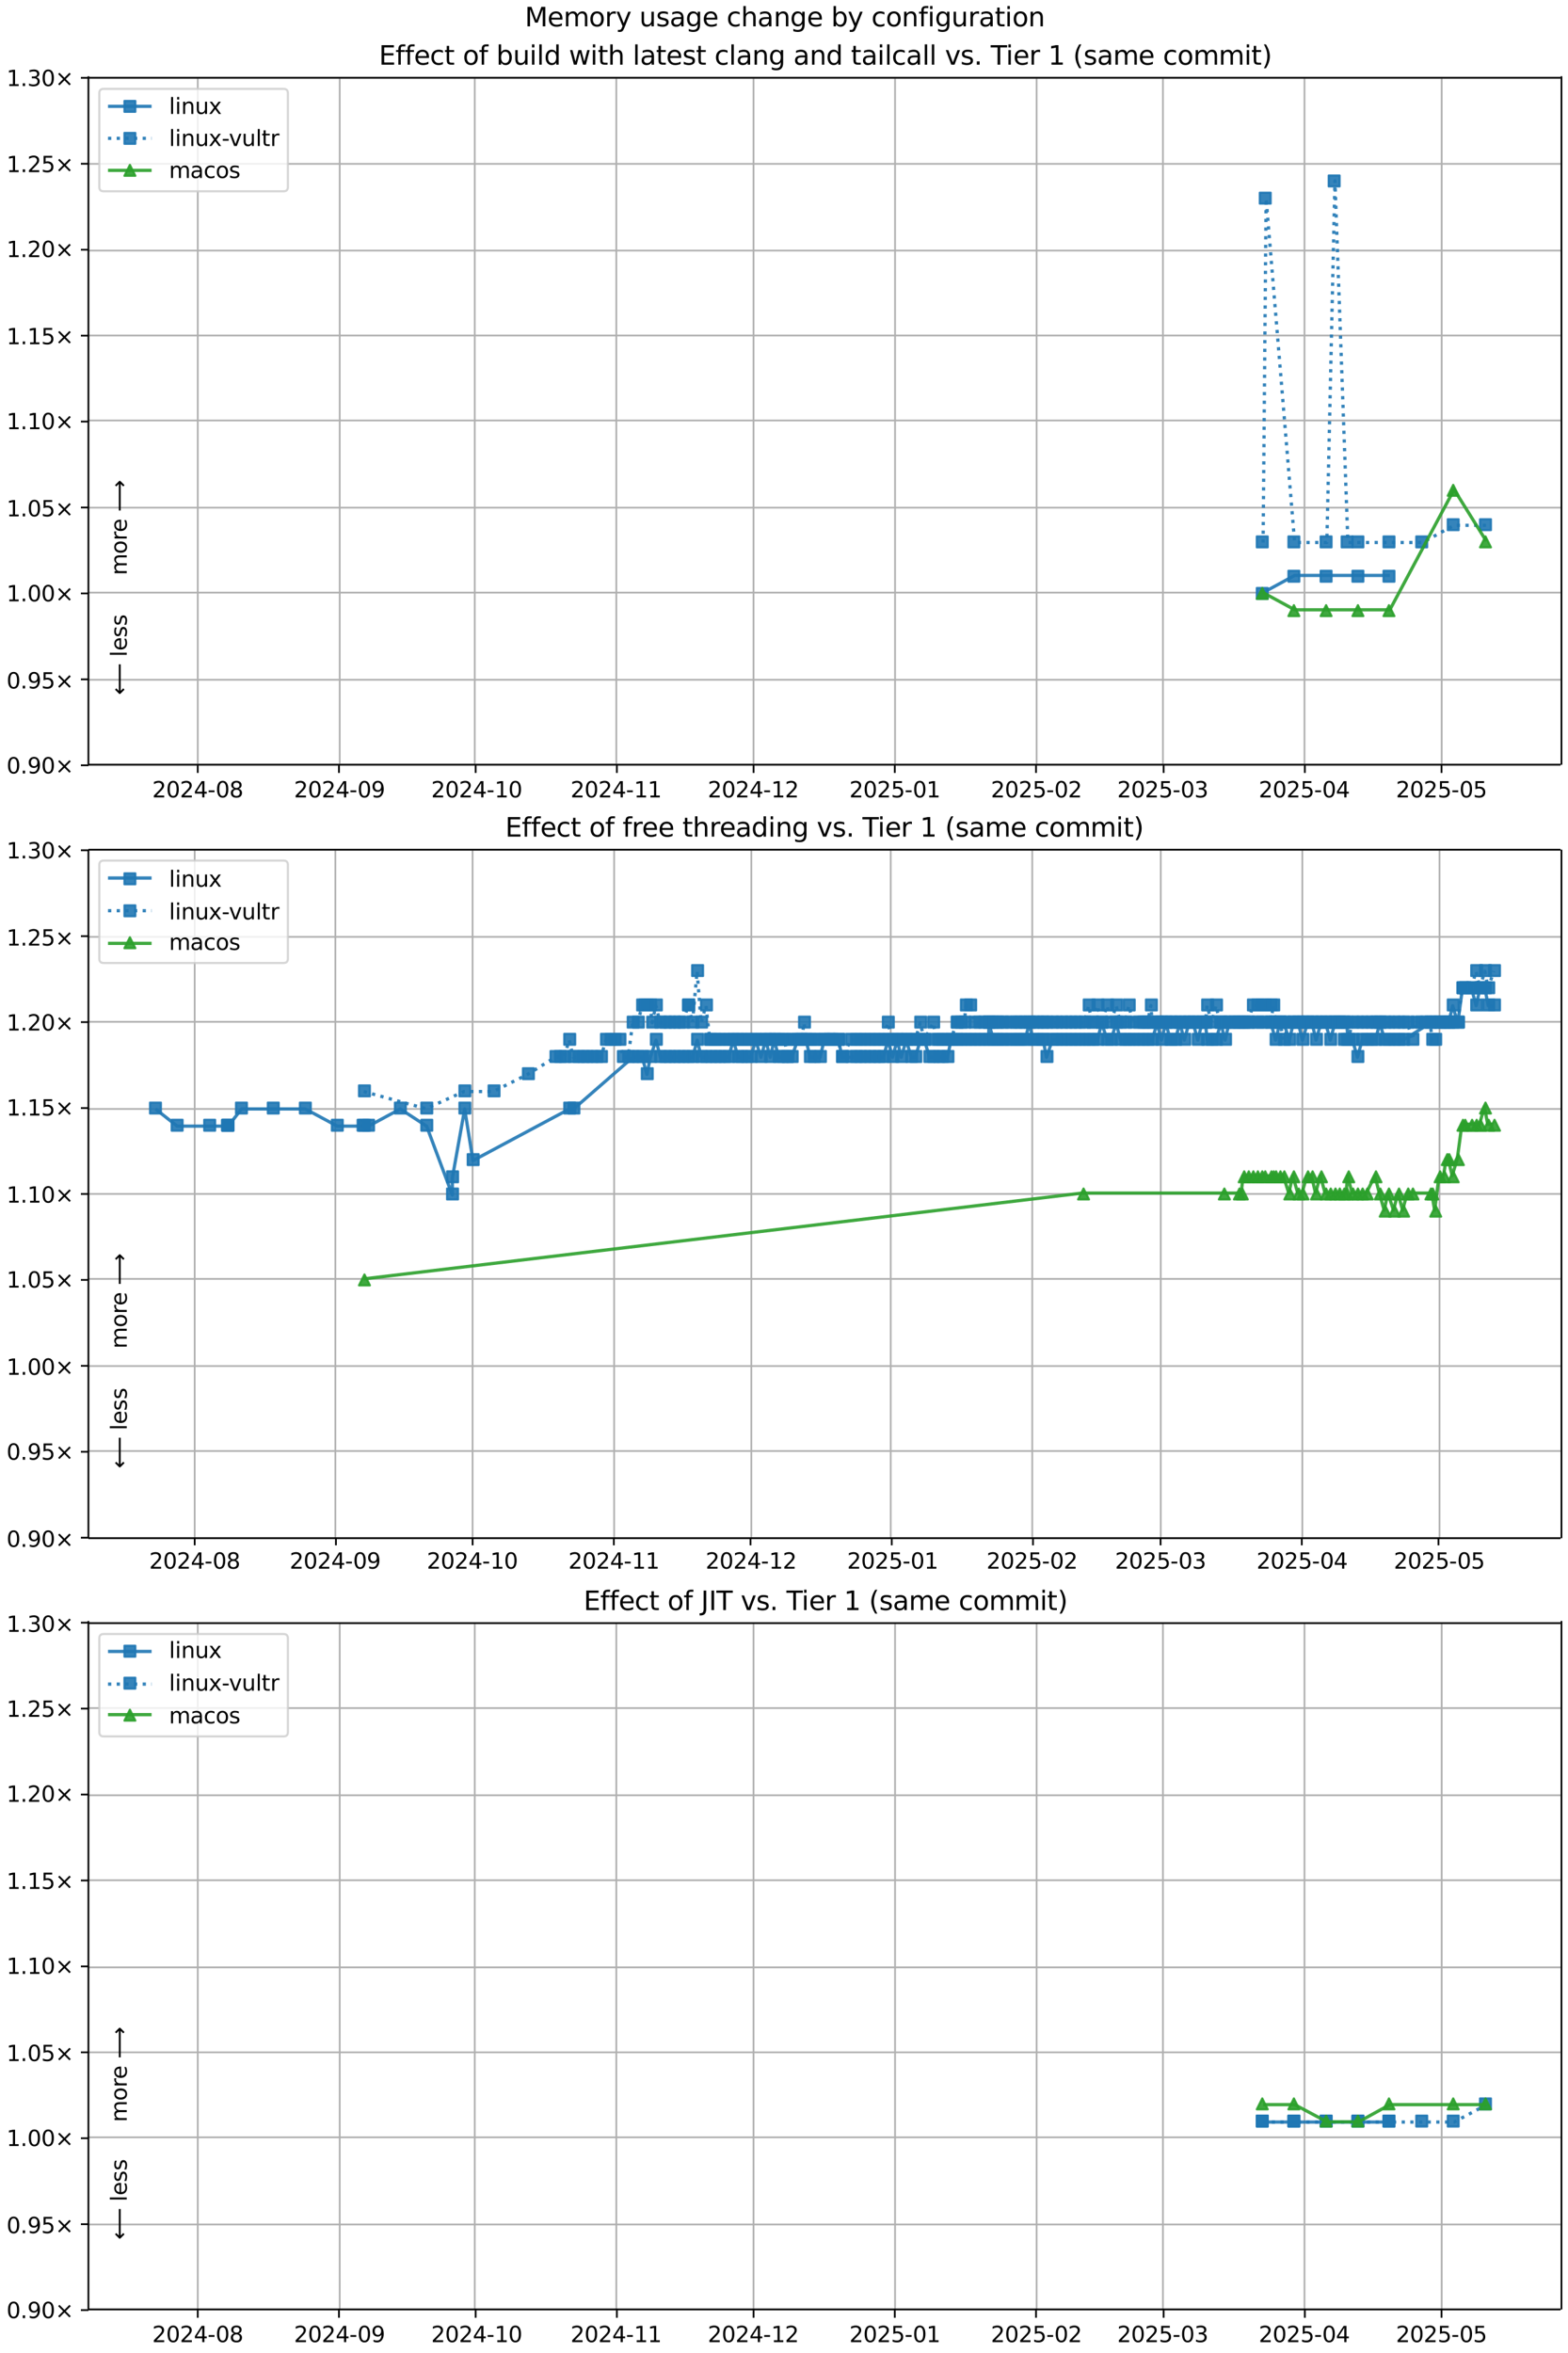 <?xml version="1.0" encoding="UTF-8"?>
<!DOCTYPE svg  PUBLIC '-//W3C//DTD SVG 1.1//EN'  'http://www.w3.org/Graphics/SVG/1.1/DTD/svg11.dtd'>
<svg width="720pt" height="1080pt" version="1.1" viewBox="0 0 720 1080" xmlns="http://www.w3.org/2000/svg" xmlns:xlink="http://www.w3.org/1999/xlink">
<defs>
<style type="text/css">*{stroke-linejoin: round; stroke-linecap: butt}</style>
</defs>
<path d="m0 1080h720v-1080h-720z" fill="#fff"/>
<path d="m40.6 351h676v-316h-676z" fill="#fff"/>
<path d="m90.8 351v-316" clip-path="url(#k)" fill="none" stroke="#b0b0b0" stroke-linecap="square" stroke-width=".8"/>
<defs>
<path id="g" d="m0 0v3.5" stroke="#000" stroke-width=".8"/>
</defs>
<use x="90.795" y="351.265" stroke="#000000" stroke-width=".8" xlink:href="#g"/>
<g transform="translate(69.9 366) scale(.1 -.1)">
<defs>
<path id="d" transform="scale(.016)" d="m1228 531h2203v-531h-2962v531q359 372 979 998 621 627 780 809 303 340 423 576 121 236 121 464 0 372-261 606-261 235-680 235-297 0-627-103-329-103-704-313v638q381 153 712 231 332 78 607 78 725 0 1156-363 431-362 431-968 0-288-108-546-107-257-392-607-78-91-497-524-418-433-1181-1211z"/>
<path id="b" transform="scale(.016)" d="m2034 4250q-487 0-733-480-245-479-245-1442 0-959 245-1439 246-480 733-480 491 0 736 480 246 480 246 1439 0 963-246 1442-245 480-736 480zm0 500q785 0 1199-621 414-620 414-1801 0-1178-414-1799-414-620-1199-620-784 0-1198 620-414 621-414 1799 0 1181 414 1801 414 621 1198 621z"/>
<path id="r" transform="scale(.016)" d="m2419 4116-1594-2491h1594v2491zm-166 550h794v-3041h666v-525h-666v-1100h-628v1100h-2106v609l1940 2957z"/>
<path id="f" transform="scale(.016)" d="m313 2009h1684v-512h-1684v512z"/>
<path id="al" transform="scale(.016)" d="m2034 2216q-450 0-708-241-257-241-257-662 0-422 257-663 258-241 708-241t709 242q260 243 260 662 0 421-258 662-257 241-711 241zm-631 268q-406 100-633 378-226 279-226 679 0 559 398 884 399 325 1092 325 697 0 1094-325t397-884q0-400-227-679-226-278-629-378 456-106 710-416 255-309 255-755 0-679-414-1042-414-362-1186-362-771 0-1186 362-414 363-414 1042 0 446 256 755 257 310 713 416zm-231 997q0-362 226-565 227-203 636-203 407 0 636 203 230 203 230 565 0 363-230 566-229 203-636 203-409 0-636-203-226-203-226-566z"/>
</defs>
<use xlink:href="#d"/>
<use transform="translate(63.6)" xlink:href="#b"/>
<use transform="translate(127)" xlink:href="#d"/>
<use transform="translate(191)" xlink:href="#r"/>
<use transform="translate(254)" xlink:href="#f"/>
<use transform="translate(291)" xlink:href="#b"/>
<use transform="translate(354)" xlink:href="#al"/>
</g>
<path d="m156 351v-316" clip-path="url(#k)" fill="none" stroke="#b0b0b0" stroke-linecap="square" stroke-width=".8"/>
<use x="155.648" y="351.265" stroke="#000000" stroke-width=".8" xlink:href="#g"/>
<g transform="translate(135 366) scale(.1 -.1)">
<defs>
<path id="ac" transform="scale(.016)" d="m703 97v575q238-113 481-172 244-59 479-59 625 0 954 420 330 420 377 1277-181-269-460-413-278-144-615-144-700 0-1108 423-408 424-408 1159 0 718 425 1152 425 435 1131 435 810 0 1236-621 427-620 427-1801 0-1103-524-1761-523-658-1407-658-238 0-482 47-243 47-506 141zm1256 1978q425 0 673 290 249 291 249 798 0 503-249 795-248 292-673 292t-673-292-248-795q0-507 248-798 248-290 673-290z"/>
</defs>
<use xlink:href="#d"/>
<use transform="translate(63.6)" xlink:href="#b"/>
<use transform="translate(127)" xlink:href="#d"/>
<use transform="translate(191)" xlink:href="#r"/>
<use transform="translate(254)" xlink:href="#f"/>
<use transform="translate(291)" xlink:href="#b"/>
<use transform="translate(354)" xlink:href="#ac"/>
</g>
<path d="m218 351v-316" clip-path="url(#k)" fill="none" stroke="#b0b0b0" stroke-linecap="square" stroke-width=".8"/>
<use x="218.409" y="351.265" stroke="#000000" stroke-width=".8" xlink:href="#g"/>
<g transform="translate(198 366) scale(.1 -.1)">
<defs>
<path id="e" transform="scale(.016)" d="m794 531h1031v3560l-1122-225v575l1116 225h631v-4135h1031v-531h-2687v531z"/>
</defs>
<use xlink:href="#d"/>
<use transform="translate(63.6)" xlink:href="#b"/>
<use transform="translate(127)" xlink:href="#d"/>
<use transform="translate(191)" xlink:href="#r"/>
<use transform="translate(254)" xlink:href="#f"/>
<use transform="translate(291)" xlink:href="#e"/>
<use transform="translate(354)" xlink:href="#b"/>
</g>
<path d="m283 351v-316" clip-path="url(#k)" fill="none" stroke="#b0b0b0" stroke-linecap="square" stroke-width=".8"/>
<use x="283.262" y="351.265" stroke="#000000" stroke-width=".8" xlink:href="#g"/>
<g transform="translate(262 366) scale(.1 -.1)">
<use xlink:href="#d"/>
<use transform="translate(63.6)" xlink:href="#b"/>
<use transform="translate(127)" xlink:href="#d"/>
<use transform="translate(191)" xlink:href="#r"/>
<use transform="translate(254)" xlink:href="#f"/>
<use transform="translate(291)" xlink:href="#e"/>
<use transform="translate(354)" xlink:href="#e"/>
</g>
<path d="m346 351v-316" clip-path="url(#k)" fill="none" stroke="#b0b0b0" stroke-linecap="square" stroke-width=".8"/>
<use x="346.023" y="351.265" stroke="#000000" stroke-width=".8" xlink:href="#g"/>
<g transform="translate(325 366) scale(.1 -.1)">
<use xlink:href="#d"/>
<use transform="translate(63.6)" xlink:href="#b"/>
<use transform="translate(127)" xlink:href="#d"/>
<use transform="translate(191)" xlink:href="#r"/>
<use transform="translate(254)" xlink:href="#f"/>
<use transform="translate(291)" xlink:href="#e"/>
<use transform="translate(354)" xlink:href="#d"/>
</g>
<path d="m411 351v-316" clip-path="url(#k)" fill="none" stroke="#b0b0b0" stroke-linecap="square" stroke-width=".8"/>
<use x="410.877" y="351.265" stroke="#000000" stroke-width=".8" xlink:href="#g"/>
<g transform="translate(390 366) scale(.1 -.1)">
<defs>
<path id="h" transform="scale(.016)" d="m691 4666h2478v-532h-1900v-1143q137 47 274 70 138 23 276 23 781 0 1237-428 457-428 457-1159 0-753-469-1171-469-417-1322-417-294 0-599 50-304 50-629 150v635q281-153 581-228t634-75q541 0 856 284 316 284 316 772 0 487-316 771-315 285-856 285-253 0-505-56-251-56-513-175v2344z"/>
</defs>
<use xlink:href="#d"/>
<use transform="translate(63.6)" xlink:href="#b"/>
<use transform="translate(127)" xlink:href="#d"/>
<use transform="translate(191)" xlink:href="#h"/>
<use transform="translate(254)" xlink:href="#f"/>
<use transform="translate(291)" xlink:href="#b"/>
<use transform="translate(354)" xlink:href="#e"/>
</g>
<path d="m476 351v-316" clip-path="url(#k)" fill="none" stroke="#b0b0b0" stroke-linecap="square" stroke-width=".8"/>
<use x="475.73" y="351.265" stroke="#000000" stroke-width=".8" xlink:href="#g"/>
<g transform="translate(455 366) scale(.1 -.1)">
<use xlink:href="#d"/>
<use transform="translate(63.6)" xlink:href="#b"/>
<use transform="translate(127)" xlink:href="#d"/>
<use transform="translate(191)" xlink:href="#h"/>
<use transform="translate(254)" xlink:href="#f"/>
<use transform="translate(291)" xlink:href="#b"/>
<use transform="translate(354)" xlink:href="#d"/>
</g>
<path d="m534 351v-316" clip-path="url(#k)" fill="none" stroke="#b0b0b0" stroke-linecap="square" stroke-width=".8"/>
<use x="534.307" y="351.265" stroke="#000000" stroke-width=".8" xlink:href="#g"/>
<g transform="translate(513 366) scale(.1 -.1)">
<defs>
<path id="af" transform="scale(.016)" d="m2597 2516q453-97 707-404 255-306 255-756 0-690-475-1069-475-378-1350-378-293 0-604 58t-642 174v609q262-153 574-231 313-78 654-78 593 0 904 234t311 681q0 413-289 645-289 233-804 233h-544v519h569q465 0 712 186t247 536q0 359-255 551-254 193-729 193-260 0-557-57-297-56-653-174v562q360 100 674 150t592 50q719 0 1137-327 419-326 419-882 0-388-222-655t-631-370z"/>
</defs>
<use xlink:href="#d"/>
<use transform="translate(63.6)" xlink:href="#b"/>
<use transform="translate(127)" xlink:href="#d"/>
<use transform="translate(191)" xlink:href="#h"/>
<use transform="translate(254)" xlink:href="#f"/>
<use transform="translate(291)" xlink:href="#b"/>
<use transform="translate(354)" xlink:href="#af"/>
</g>
<path d="m599 351v-316" clip-path="url(#k)" fill="none" stroke="#b0b0b0" stroke-linecap="square" stroke-width=".8"/>
<use x="599.16" y="351.265" stroke="#000000" stroke-width=".8" xlink:href="#g"/>
<g transform="translate(578 366) scale(.1 -.1)">
<use xlink:href="#d"/>
<use transform="translate(63.6)" xlink:href="#b"/>
<use transform="translate(127)" xlink:href="#d"/>
<use transform="translate(191)" xlink:href="#h"/>
<use transform="translate(254)" xlink:href="#f"/>
<use transform="translate(291)" xlink:href="#b"/>
<use transform="translate(354)" xlink:href="#r"/>
</g>
<path d="m662 351v-316" clip-path="url(#k)" fill="none" stroke="#b0b0b0" stroke-linecap="square" stroke-width=".8"/>
<use x="661.921" y="351.265" stroke="#000000" stroke-width=".8" xlink:href="#g"/>
<g transform="translate(641 366) scale(.1 -.1)">
<use xlink:href="#d"/>
<use transform="translate(63.6)" xlink:href="#b"/>
<use transform="translate(127)" xlink:href="#d"/>
<use transform="translate(191)" xlink:href="#h"/>
<use transform="translate(254)" xlink:href="#f"/>
<use transform="translate(291)" xlink:href="#b"/>
<use transform="translate(354)" xlink:href="#h"/>
</g>
<path d="m40.6 351h676" clip-path="url(#k)" fill="none" stroke="#b0b0b0" stroke-linecap="square" stroke-width=".8"/>
<defs>
<path id="m" d="m0 0h-3.5" stroke="#000" stroke-width=".8"/>
</defs>
<use x="40.646" y="351.265" stroke="#000000" stroke-width=".8" xlink:href="#m"/>
<g transform="translate(3 355) scale(.1 -.1)">
<defs>
<path id="i" transform="scale(.016)" d="m684 794h660v-794h-660v794z"/>
<path id="n" transform="scale(.016)" d="m4488 3438-1429-1435 1429-1428-372-378-1435 1434-1434-1434-369 378 1425 1428-1425 1435 369 378 1434-1435 1435 1435 372-378z"/>
</defs>
<use xlink:href="#b"/>
<use transform="translate(63.6)" xlink:href="#i"/>
<use transform="translate(95.4)" xlink:href="#ac"/>
<use transform="translate(159)" xlink:href="#b"/>
<use transform="translate(223)" xlink:href="#n"/>
</g>
<path d="m40.6 312h676" clip-path="url(#k)" fill="none" stroke="#b0b0b0" stroke-linecap="square" stroke-width=".8"/>
<use x="40.646" y="311.823" stroke="#000000" stroke-width=".8" xlink:href="#m"/>
<g transform="translate(3 316) scale(.1 -.1)">
<use xlink:href="#b"/>
<use transform="translate(63.6)" xlink:href="#i"/>
<use transform="translate(95.4)" xlink:href="#ac"/>
<use transform="translate(159)" xlink:href="#h"/>
<use transform="translate(223)" xlink:href="#n"/>
</g>
<path d="m40.6 272h676" clip-path="url(#k)" fill="none" stroke="#b0b0b0" stroke-linecap="square" stroke-width=".8"/>
<use x="40.646" y="272.382" stroke="#000000" stroke-width=".8" xlink:href="#m"/>
<g transform="translate(3 276) scale(.1 -.1)">
<use xlink:href="#e"/>
<use transform="translate(63.6)" xlink:href="#i"/>
<use transform="translate(95.4)" xlink:href="#b"/>
<use transform="translate(159)" xlink:href="#b"/>
<use transform="translate(223)" xlink:href="#n"/>
</g>
<path d="m40.6 233h676" clip-path="url(#k)" fill="none" stroke="#b0b0b0" stroke-linecap="square" stroke-width=".8"/>
<use x="40.646" y="232.94" stroke="#000000" stroke-width=".8" xlink:href="#m"/>
<g transform="translate(3 237) scale(.1 -.1)">
<use xlink:href="#e"/>
<use transform="translate(63.6)" xlink:href="#i"/>
<use transform="translate(95.4)" xlink:href="#b"/>
<use transform="translate(159)" xlink:href="#h"/>
<use transform="translate(223)" xlink:href="#n"/>
</g>
<path d="m40.6 193h676" clip-path="url(#k)" fill="none" stroke="#b0b0b0" stroke-linecap="square" stroke-width=".8"/>
<use x="40.646" y="193.499" stroke="#000000" stroke-width=".8" xlink:href="#m"/>
<g transform="translate(3 197) scale(.1 -.1)">
<use xlink:href="#e"/>
<use transform="translate(63.6)" xlink:href="#i"/>
<use transform="translate(95.4)" xlink:href="#e"/>
<use transform="translate(159)" xlink:href="#b"/>
<use transform="translate(223)" xlink:href="#n"/>
</g>
<path d="m40.6 154h676" clip-path="url(#k)" fill="none" stroke="#b0b0b0" stroke-linecap="square" stroke-width=".8"/>
<use x="40.646" y="154.057" stroke="#000000" stroke-width=".8" xlink:href="#m"/>
<g transform="translate(3 158) scale(.1 -.1)">
<use xlink:href="#e"/>
<use transform="translate(63.6)" xlink:href="#i"/>
<use transform="translate(95.4)" xlink:href="#e"/>
<use transform="translate(159)" xlink:href="#h"/>
<use transform="translate(223)" xlink:href="#n"/>
</g>
<path d="m40.6 115h676" clip-path="url(#k)" fill="none" stroke="#b0b0b0" stroke-linecap="square" stroke-width=".8"/>
<use x="40.646" y="114.616" stroke="#000000" stroke-width=".8" xlink:href="#m"/>
<g transform="translate(3 118) scale(.1 -.1)">
<use xlink:href="#e"/>
<use transform="translate(63.6)" xlink:href="#i"/>
<use transform="translate(95.4)" xlink:href="#d"/>
<use transform="translate(159)" xlink:href="#b"/>
<use transform="translate(223)" xlink:href="#n"/>
</g>
<path d="m40.6 75.2h676" clip-path="url(#k)" fill="none" stroke="#b0b0b0" stroke-linecap="square" stroke-width=".8"/>
<use x="40.646" y="75.174" stroke="#000000" stroke-width=".8" xlink:href="#m"/>
<g transform="translate(3 79) scale(.1 -.1)">
<use xlink:href="#e"/>
<use transform="translate(63.6)" xlink:href="#i"/>
<use transform="translate(95.4)" xlink:href="#d"/>
<use transform="translate(159)" xlink:href="#h"/>
<use transform="translate(223)" xlink:href="#n"/>
</g>
<path d="m40.6 35.7h676" clip-path="url(#k)" fill="none" stroke="#b0b0b0" stroke-linecap="square" stroke-width=".8"/>
<use x="40.646" y="35.733" stroke="#000000" stroke-width=".8" xlink:href="#m"/>
<g transform="translate(3 39.5) scale(.1 -.1)">
<use xlink:href="#e"/>
<use transform="translate(63.6)" xlink:href="#i"/>
<use transform="translate(95.4)" xlink:href="#af"/>
<use transform="translate(159)" xlink:href="#b"/>
<use transform="translate(223)" xlink:href="#n"/>
</g>
<path d="m580 272 14.5-7.89h14.8 14.6 14.3" clip-path="url(#k)" fill="none" stroke="#1f77b4" stroke-linecap="square" stroke-opacity=".9" stroke-width="1.5"/>
<defs>
<path id="a" d="m-2.5 2.5h5v-5h-5z" stroke="#1f77b4" stroke-opacity=".9"/>
</defs>
<g clip-path="url(#k)" fill="#1f77b4" fill-opacity=".9" stroke="#1f77b4" stroke-opacity=".9">
<use x="579.612" y="272.382" xlink:href="#a"/>
<use x="594.127" y="264.493" xlink:href="#a"/>
<use x="608.917" y="264.493" xlink:href="#a"/>
<use x="623.531" y="264.493" xlink:href="#a"/>
<use x="637.792" y="264.493" xlink:href="#a"/>
</g>
<g stroke="#1f77b4" stroke-opacity=".9">
<path d="m580 249 1.37-158 13.1 158h14.8l3.71-166 5.95 166h4.96 14.3 15l14.5-7.89h14.8" clip-path="url(#k)" fill="none" stroke-dasharray="1.5,2.475" stroke-width="1.5"/>
<g clip-path="url(#k)" fill="#1f77b4" fill-opacity=".9">
<use x="579.612" y="248.717" xlink:href="#a"/>
<use x="580.979" y="90.951" xlink:href="#a"/>
<use x="594.127" y="248.717" xlink:href="#a"/>
<use x="608.917" y="248.717" xlink:href="#a"/>
<use x="612.624" y="83.062" xlink:href="#a"/>
<use x="618.571" y="248.717" xlink:href="#a"/>
<use x="623.531" y="248.717" xlink:href="#a"/>
<use x="637.792" y="248.717" xlink:href="#a"/>
<use x="652.831" y="248.717" xlink:href="#a"/>
<use x="667.286" y="240.829" xlink:href="#a"/>
<use x="682.111" y="240.829" xlink:href="#a"/>
</g>
</g>
<path d="m580 272 14.5 7.89h14.8 14.6 14.3l29.5-55.2 14.8 23.7" clip-path="url(#k)" fill="none" stroke="#2ca02c" stroke-linecap="square" stroke-opacity=".9" stroke-width="1.5"/>
<defs>
<path id="c" d="m0-2.5-2.5 5h5z" stroke="#2ca02c" stroke-opacity=".9"/>
</defs>
<g clip-path="url(#k)" fill="#2ca02c" fill-opacity=".9" stroke="#2ca02c" stroke-opacity=".9">
<use x="579.612" y="272.382" xlink:href="#c"/>
<use x="594.127" y="280.27" xlink:href="#c"/>
<use x="608.917" y="280.27" xlink:href="#c"/>
<use x="623.531" y="280.27" xlink:href="#c"/>
<use x="637.792" y="280.27" xlink:href="#c"/>
<use x="667.286" y="225.052" xlink:href="#c"/>
<use x="682.111" y="248.717" xlink:href="#c"/>
</g>
<path d="m40.6 351v-316" fill="none" stroke="#000" stroke-linecap="square" stroke-width=".8"/>
<path d="m717 351v-316" fill="none" stroke="#000" stroke-linecap="square" stroke-width=".8"/>
<path d="m40.6 351h676" fill="none" stroke="#000" stroke-linecap="square" stroke-width=".8"/>
<path d="m40.6 35.7h676" fill="none" stroke="#000" stroke-linecap="square" stroke-width=".8"/>
<g clip-path="url(#k)">
<g transform="translate(58.2 264) rotate(-90) scale(.1 -.1)">
<defs>
<path id="t" transform="scale(.016)" d="m3328 2828q216 388 516 572t706 184q547 0 844-383 297-382 297-1088v-2113h-578v2094q0 503-179 746-178 244-543 244-447 0-707-297-259-296-259-809v-1978h-578v2094q0 506-178 748t-550 242q-441 0-701-298-259-298-259-808v-1978h-578v3500h578v-544q197 322 472 475t653 153q382 0 649-194 267-193 395-562z"/>
<path id="v" transform="scale(.016)" d="m1959 3097q-462 0-731-361t-269-989 267-989q268-361 733-361 460 0 728 362 269 363 269 988 0 622-269 986-268 364-728 364zm0 487q750 0 1178-488 429-487 429-1349 0-859-429-1349-428-489-1178-489-753 0-1180 489-426 490-426 1349 0 862 426 1349 427 488 1180 488z"/>
<path id="x" transform="scale(.016)" d="m2631 2963q-97 56-211 82-114 27-251 27-488 0-749-317t-261-911v-1844h-578v3500h578v-544q182 319 472 473 291 155 707 155 59 0 131-8 72-7 159-23l3-590z"/>
<path id="o" transform="scale(.016)" d="m3597 1894v-281h-2644q38-594 358-905t892-311q331 0 642 81t618 244v-544q-310-131-635-200t-659-69q-838 0-1327 487-489 488-489 1320 0 859 464 1363 464 505 1252 505 706 0 1117-455 411-454 411-1235zm-575 169q-6 471-264 752-258 282-683 282-481 0-770-272t-333-766l2050 4z"/>
<path id="ao" transform="scale(.016)" d="m8863 2147v-281l-1229-1228-375 375 729 728h-7622v531h7622l-729 728 375 375 1229-1228z"/>
</defs>
<use xlink:href="#t"/>
<use transform="translate(97.4)" xlink:href="#v"/>
<use transform="translate(159)" xlink:href="#x"/>
<use transform="translate(197)" xlink:href="#o"/>
<use transform="translate(259)" xlink:href="#DejaVuSans-20"/>
<use transform="translate(291)" xlink:href="#ao"/>
</g>
</g>
<g clip-path="url(#k)">
<g transform="translate(58.2 319) rotate(-90) scale(.1 -.1)">
<defs>
<path id="ap" transform="scale(.016)" d="m313 1866v281l1228 1228 375-375-728-728h7621v-531h-7621l728-728-375-375-1228 1228z"/>
<path id="p" transform="scale(.016)" d="m603 4863h575v-4863h-575v4863z"/>
<path id="s" transform="scale(.016)" d="m2834 3397v-544q-243 125-506 187-262 63-544 63-428 0-642-131t-214-394q0-200 153-314t616-217l197-44q612-131 870-370t258-667q0-488-386-773-386-284-1061-284-281 0-586 55t-642 164v594q319-166 628-249 309-82 613-82 406 0 624 139 219 139 219 392 0 234-158 359-157 125-692 241l-200 47q-534 112-772 345-237 233-237 639 0 494 350 762 350 269 994 269 318 0 599-47 282-46 519-140z"/>
</defs>
<use xlink:href="#ap"/>
<use transform="translate(143)" xlink:href="#DejaVuSans-20"/>
<use transform="translate(175)" xlink:href="#p"/>
<use transform="translate(203)" xlink:href="#o"/>
<use transform="translate(264)" xlink:href="#s"/>
<use transform="translate(317)" xlink:href="#s"/>
</g>
</g>
<g transform="translate(174 29.7) scale(.12 -.12)">
<defs>
<path id="ak" transform="scale(.016)" d="m628 4666h2950v-532h-2319v-1381h2222v-531h-2222v-1691h2375v-531h-3006v4666z"/>
<path id="ab" transform="scale(.016)" d="m2375 4863v-479h-550q-309 0-430-125-120-125-120-450v-309h947v-447h-947v-3053h-578v3053h-550v447h550v244q0 584 272 851 272 268 862 268h544z"/>
<path id="y" transform="scale(.016)" d="m3122 3366v-538q-244 135-489 202t-495 67q-560 0-870-355-309-354-309-995t309-996q310-354 870-354 250 0 495 67t489 202v-532q-241-112-499-168-257-57-548-57-791 0-1257 497-465 497-465 1341 0 856 470 1346 471 491 1290 491 265 0 518-55 253-54 491-163z"/>
<path id="u" transform="scale(.016)" d="m1172 4494v-994h1184v-447h-1184v-1900q0-428 117-550t477-122h590v-481h-590q-666 0-919 248-253 249-253 905v1900h-422v447h422v994h578z"/>
<path id="ar" transform="scale(.016)" d="m3116 1747q0 634-261 995t-717 361q-457 0-718-361t-261-995 261-995 718-361q456 0 717 361t261 995zm-1957 1222q182 312 458 463 277 152 661 152 638 0 1036-506 399-506 399-1331t-399-1332q-398-506-1036-506-384 0-661 152-276 152-458 464v-525h-578v4863h578v-1894z"/>
<path id="z" transform="scale(.016)" d="m544 1381v2119h575v-2097q0-497 193-746 194-248 582-248 465 0 735 297 271 297 271 810v1984h575v-3500h-575v538q-209-319-486-474-276-155-642-155-603 0-916 375-312 375-312 1097zm1447 2203z"/>
<path id="q" transform="scale(.016)" d="m603 3500h575v-3500h-575v3500zm0 1363h575v-729h-575v729z"/>
<path id="aj" transform="scale(.016)" d="m2906 2969v1894h575v-4863h-575v525q-181-312-458-464-276-152-664-152-634 0-1033 506-398 507-398 1332t398 1331q399 506 1033 506 388 0 664-152 277-151 458-463zm-1959-1222q0-634 261-995t717-361 718 361q263 361 263 995t-263 995q-262 361-718 361t-717-361-261-995z"/>
<path id="as" transform="scale(.016)" d="m269 3500h575l719-2731 715 2731h678l719-2731 716 2731h575l-916-3500h-678l-753 2869-756-2869h-679l-915 3500z"/>
<path id="ai" transform="scale(.016)" d="m3513 2113v-2113h-575v2094q0 497-194 743-194 247-581 247-466 0-735-297-269-296-269-809v-1978h-578v4863h578v-1907q207 316 486 472 280 156 646 156 603 0 912-373 310-373 310-1098z"/>
<path id="w" transform="scale(.016)" d="m2194 1759q-697 0-966-159t-269-544q0-306 202-486 202-179 548-179 479 0 768 339t289 901v128h-572zm1147 238v-2e3h-575v531q-197-318-491-470t-719-152q-537 0-855 302-317 302-317 808 0 590 395 890 396 300 1180 300h807v57q0 397-261 614t-733 217q-300 0-585-72-284-72-546-216v532q315 122 612 182 297 61 578 61 760 0 1135-394 375-393 375-1193z"/>
<path id="aa" transform="scale(.016)" d="m3513 2113v-2113h-575v2094q0 497-194 743-194 247-581 247-466 0-735-297-269-296-269-809v-1978h-578v3500h578v-544q207 316 486 472 280 156 646 156 603 0 912-373 310-373 310-1098z"/>
<path id="ag" transform="scale(.016)" d="m2906 1791q0 625-258 968-257 344-723 344-462 0-720-344-258-343-258-968 0-622 258-966t720-344q466 0 723 344 258 344 258 966zm575-1357q0-893-397-1329-396-436-1215-436-303 0-572 45t-522 139v559q253-137 500-202 247-66 503-66 566 0 847 295t281 892v285q-178-310-456-463t-666-153q-643 0-1037 490-394 491-394 1301 0 812 394 1302 394 491 1037 491 388 0 666-153t456-462v531h575v-3066z"/>
<path id="ae" transform="scale(.016)" d="m191 3500h609l1094-2937 1094 2937h609l-1313-3500h-781l-1312 3500z"/>
<path id="ah" transform="scale(.016)" d="m-19 4666h3947v-532h-1656v-4134h-634v4134h-1657v532z"/>
<path id="an" transform="scale(.016)" d="m1984 4856q-418-718-622-1422-203-703-203-1425 0-721 205-1429t620-1424h-500q-468 735-701 1444t-233 1409q0 697 231 1403 232 707 703 1444h500z"/>
<path id="am" transform="scale(.016)" d="m513 4856h500q468-737 701-1444 233-706 233-1403 0-700-233-1409t-701-1444h-500q415 716 620 1424t205 1429q0 722-205 1425-205 704-620 1422z"/>
</defs>
<use xlink:href="#ak"/>
<use transform="translate(63.2)" xlink:href="#ab"/>
<use transform="translate(98.4)" xlink:href="#ab"/>
<use transform="translate(134)" xlink:href="#o"/>
<use transform="translate(195)" xlink:href="#y"/>
<use transform="translate(250)" xlink:href="#u"/>
<use transform="translate(289)" xlink:href="#DejaVuSans-20"/>
<use transform="translate(321)" xlink:href="#v"/>
<use transform="translate(382)" xlink:href="#ab"/>
<use transform="translate(417)" xlink:href="#DejaVuSans-20"/>
<use transform="translate(449)" xlink:href="#ar"/>
<use transform="translate(513)" xlink:href="#z"/>
<use transform="translate(576)" xlink:href="#q"/>
<use transform="translate(604)" xlink:href="#p"/>
<use transform="translate(632)" xlink:href="#aj"/>
<use transform="translate(695)" xlink:href="#DejaVuSans-20"/>
<use transform="translate(727)" xlink:href="#as"/>
<use transform="translate(809)" xlink:href="#q"/>
<use transform="translate(837)" xlink:href="#u"/>
<use transform="translate(876)" xlink:href="#ai"/>
<use transform="translate(939)" xlink:href="#DejaVuSans-20"/>
<use transform="translate(971)" xlink:href="#p"/>
<use transform="translate(999)" xlink:href="#w"/>
<use transform="translate(1060)" xlink:href="#u"/>
<use transform="translate(1099)" xlink:href="#o"/>
<use transform="translate(1161)" xlink:href="#s"/>
<use transform="translate(1213)" xlink:href="#u"/>
<use transform="translate(1252)" xlink:href="#DejaVuSans-20"/>
<use transform="translate(1284)" xlink:href="#y"/>
<use transform="translate(1339)" xlink:href="#p"/>
<use transform="translate(1367)" xlink:href="#w"/>
<use transform="translate(1428)" xlink:href="#aa"/>
<use transform="translate(1491)" xlink:href="#ag"/>
<use transform="translate(1555)" xlink:href="#DejaVuSans-20"/>
<use transform="translate(1586)" xlink:href="#w"/>
<use transform="translate(1648)" xlink:href="#aa"/>
<use transform="translate(1711)" xlink:href="#aj"/>
<use transform="translate(1775)" xlink:href="#DejaVuSans-20"/>
<use transform="translate(1806)" xlink:href="#u"/>
<use transform="translate(1846)" xlink:href="#w"/>
<use transform="translate(1907)" xlink:href="#q"/>
<use transform="translate(1935)" xlink:href="#p"/>
<use transform="translate(1962)" xlink:href="#y"/>
<use transform="translate(2017)" xlink:href="#w"/>
<use transform="translate(2079)" xlink:href="#p"/>
<use transform="translate(2106)" xlink:href="#p"/>
<use transform="translate(2134)" xlink:href="#DejaVuSans-20"/>
<use transform="translate(2166)" xlink:href="#ae"/>
<use transform="translate(2225)" xlink:href="#s"/>
<use transform="translate(2277)" xlink:href="#i"/>
<use transform="translate(2309)" xlink:href="#DejaVuSans-20"/>
<use transform="translate(2341)" xlink:href="#ah"/>
<use transform="translate(2399)" xlink:href="#q"/>
<use transform="translate(2427)" xlink:href="#o"/>
<use transform="translate(2488)" xlink:href="#x"/>
<use transform="translate(2529)" xlink:href="#DejaVuSans-20"/>
<use transform="translate(2561)" xlink:href="#e"/>
<use transform="translate(2625)" xlink:href="#DejaVuSans-20"/>
<use transform="translate(2656)" xlink:href="#an"/>
<use transform="translate(2696)" xlink:href="#s"/>
<use transform="translate(2748)" xlink:href="#w"/>
<use transform="translate(2809)" xlink:href="#t"/>
<use transform="translate(2906)" xlink:href="#o"/>
<use transform="translate(2968)" xlink:href="#DejaVuSans-20"/>
<use transform="translate(3e3)" xlink:href="#y"/>
<use transform="translate(3055)" xlink:href="#v"/>
<use transform="translate(3116)" xlink:href="#t"/>
<use transform="translate(3213)" xlink:href="#t"/>
<use transform="translate(3311)" xlink:href="#q"/>
<use transform="translate(3338)" xlink:href="#u"/>
<use transform="translate(3378)" xlink:href="#am"/>
</g>
<path d="m47.6 87.8h82.6q2 0 2-2v-43q0-2-2-2h-82.6q-2 0-2 2v43q0 2 2 2z" fill="#fff" opacity=".8" stroke="#ccc"/>
<path d="m49.6 48.8h10 10" fill="none" stroke="#1f77b4" stroke-linecap="square" stroke-opacity=".9" stroke-width="1.5"/>
<use x="59.646" y="48.831" fill="#1f77b4" fill-opacity=".9" stroke="#1f77b4" stroke-opacity=".9" xlink:href="#a"/>
<g transform="translate(77.6 52.3) scale(.1 -.1)">
<defs>
<path id="ad" transform="scale(.016)" d="m3513 3500-1266-1703 1331-1797h-678l-1019 1375-1018-1375h-679l1360 1831-1244 1669h678l928-1247 928 1247h679z"/>
</defs>
<use xlink:href="#p"/>
<use transform="translate(27.8)" xlink:href="#q"/>
<use transform="translate(55.6)" xlink:href="#aa"/>
<use transform="translate(119)" xlink:href="#z"/>
<use transform="translate(182)" xlink:href="#ad"/>
</g>
<path d="m49.6 63.5h10 10" fill="none" stroke="#1f77b4" stroke-dasharray="1.5,2.475" stroke-opacity=".9" stroke-width="1.5"/>
<use x="59.646" y="63.509" fill="#1f77b4" fill-opacity=".9" stroke="#1f77b4" stroke-opacity=".9" xlink:href="#a"/>
<g transform="translate(77.6 67) scale(.1 -.1)">
<use xlink:href="#p"/>
<use transform="translate(27.8)" xlink:href="#q"/>
<use transform="translate(55.6)" xlink:href="#aa"/>
<use transform="translate(119)" xlink:href="#z"/>
<use transform="translate(182)" xlink:href="#ad"/>
<use transform="translate(242)" xlink:href="#f"/>
<use transform="translate(275)" xlink:href="#ae"/>
<use transform="translate(334)" xlink:href="#z"/>
<use transform="translate(398)" xlink:href="#p"/>
<use transform="translate(425)" xlink:href="#u"/>
<use transform="translate(465)" xlink:href="#x"/>
</g>
<path d="m49.6 78.2h10 10" fill="none" stroke="#2ca02c" stroke-linecap="square" stroke-opacity=".9" stroke-width="1.5"/>
<use x="59.646" y="78.187" fill="#2ca02c" fill-opacity=".9" stroke="#2ca02c" stroke-opacity=".9" xlink:href="#c"/>
<g transform="translate(77.6 81.7) scale(.1 -.1)">
<use xlink:href="#t"/>
<use transform="translate(97.4)" xlink:href="#w"/>
<use transform="translate(159)" xlink:href="#y"/>
<use transform="translate(214)" xlink:href="#v"/>
<use transform="translate(275)" xlink:href="#s"/>
</g>
<path d="m40.6 706h676v-316h-676z" fill="#fff"/>
<path d="m89.4 706v-316" clip-path="url(#l)" fill="none" stroke="#b0b0b0" stroke-linecap="square" stroke-width=".8"/>
<use x="89.401" y="705.793" stroke="#000000" stroke-width=".8" xlink:href="#g"/>
<g transform="translate(68.5 720) scale(.1 -.1)">
<use xlink:href="#d"/>
<use transform="translate(63.6)" xlink:href="#b"/>
<use transform="translate(127)" xlink:href="#d"/>
<use transform="translate(191)" xlink:href="#r"/>
<use transform="translate(254)" xlink:href="#f"/>
<use transform="translate(291)" xlink:href="#b"/>
<use transform="translate(354)" xlink:href="#al"/>
</g>
<path d="m154 706v-316" clip-path="url(#l)" fill="none" stroke="#b0b0b0" stroke-linecap="square" stroke-width=".8"/>
<use x="154.254" y="705.793" stroke="#000000" stroke-width=".8" xlink:href="#g"/>
<g transform="translate(133 720) scale(.1 -.1)">
<use xlink:href="#d"/>
<use transform="translate(63.6)" xlink:href="#b"/>
<use transform="translate(127)" xlink:href="#d"/>
<use transform="translate(191)" xlink:href="#r"/>
<use transform="translate(254)" xlink:href="#f"/>
<use transform="translate(291)" xlink:href="#b"/>
<use transform="translate(354)" xlink:href="#ac"/>
</g>
<path d="m217 706v-316" clip-path="url(#l)" fill="none" stroke="#b0b0b0" stroke-linecap="square" stroke-width=".8"/>
<use x="217.015" y="705.793" stroke="#000000" stroke-width=".8" xlink:href="#g"/>
<g transform="translate(196 720) scale(.1 -.1)">
<use xlink:href="#d"/>
<use transform="translate(63.6)" xlink:href="#b"/>
<use transform="translate(127)" xlink:href="#d"/>
<use transform="translate(191)" xlink:href="#r"/>
<use transform="translate(254)" xlink:href="#f"/>
<use transform="translate(291)" xlink:href="#e"/>
<use transform="translate(354)" xlink:href="#b"/>
</g>
<path d="m282 706v-316" clip-path="url(#l)" fill="none" stroke="#b0b0b0" stroke-linecap="square" stroke-width=".8"/>
<use x="281.868" y="705.793" stroke="#000000" stroke-width=".8" xlink:href="#g"/>
<g transform="translate(261 720) scale(.1 -.1)">
<use xlink:href="#d"/>
<use transform="translate(63.6)" xlink:href="#b"/>
<use transform="translate(127)" xlink:href="#d"/>
<use transform="translate(191)" xlink:href="#r"/>
<use transform="translate(254)" xlink:href="#f"/>
<use transform="translate(291)" xlink:href="#e"/>
<use transform="translate(354)" xlink:href="#e"/>
</g>
<path d="m345 706v-316" clip-path="url(#l)" fill="none" stroke="#b0b0b0" stroke-linecap="square" stroke-width=".8"/>
<use x="344.629" y="705.793" stroke="#000000" stroke-width=".8" xlink:href="#g"/>
<g transform="translate(324 720) scale(.1 -.1)">
<use xlink:href="#d"/>
<use transform="translate(63.6)" xlink:href="#b"/>
<use transform="translate(127)" xlink:href="#d"/>
<use transform="translate(191)" xlink:href="#r"/>
<use transform="translate(254)" xlink:href="#f"/>
<use transform="translate(291)" xlink:href="#e"/>
<use transform="translate(354)" xlink:href="#d"/>
</g>
<path d="m409 706v-316" clip-path="url(#l)" fill="none" stroke="#b0b0b0" stroke-linecap="square" stroke-width=".8"/>
<use x="409.482" y="705.793" stroke="#000000" stroke-width=".8" xlink:href="#g"/>
<g transform="translate(389 720) scale(.1 -.1)">
<use xlink:href="#d"/>
<use transform="translate(63.6)" xlink:href="#b"/>
<use transform="translate(127)" xlink:href="#d"/>
<use transform="translate(191)" xlink:href="#h"/>
<use transform="translate(254)" xlink:href="#f"/>
<use transform="translate(291)" xlink:href="#b"/>
<use transform="translate(354)" xlink:href="#e"/>
</g>
<path d="m474 706v-316" clip-path="url(#l)" fill="none" stroke="#b0b0b0" stroke-linecap="square" stroke-width=".8"/>
<use x="474.335" y="705.793" stroke="#000000" stroke-width=".8" xlink:href="#g"/>
<g transform="translate(453 720) scale(.1 -.1)">
<use xlink:href="#d"/>
<use transform="translate(63.6)" xlink:href="#b"/>
<use transform="translate(127)" xlink:href="#d"/>
<use transform="translate(191)" xlink:href="#h"/>
<use transform="translate(254)" xlink:href="#f"/>
<use transform="translate(291)" xlink:href="#b"/>
<use transform="translate(354)" xlink:href="#d"/>
</g>
<path d="m533 706v-316" clip-path="url(#l)" fill="none" stroke="#b0b0b0" stroke-linecap="square" stroke-width=".8"/>
<use x="532.912" y="705.793" stroke="#000000" stroke-width=".8" xlink:href="#g"/>
<g transform="translate(512 720) scale(.1 -.1)">
<use xlink:href="#d"/>
<use transform="translate(63.6)" xlink:href="#b"/>
<use transform="translate(127)" xlink:href="#d"/>
<use transform="translate(191)" xlink:href="#h"/>
<use transform="translate(254)" xlink:href="#f"/>
<use transform="translate(291)" xlink:href="#b"/>
<use transform="translate(354)" xlink:href="#af"/>
</g>
<path d="m598 706v-316" clip-path="url(#l)" fill="none" stroke="#b0b0b0" stroke-linecap="square" stroke-width=".8"/>
<use x="597.765" y="705.793" stroke="#000000" stroke-width=".8" xlink:href="#g"/>
<g transform="translate(577 720) scale(.1 -.1)">
<use xlink:href="#d"/>
<use transform="translate(63.6)" xlink:href="#b"/>
<use transform="translate(127)" xlink:href="#d"/>
<use transform="translate(191)" xlink:href="#h"/>
<use transform="translate(254)" xlink:href="#f"/>
<use transform="translate(291)" xlink:href="#b"/>
<use transform="translate(354)" xlink:href="#r"/>
</g>
<path d="m661 706v-316" clip-path="url(#l)" fill="none" stroke="#b0b0b0" stroke-linecap="square" stroke-width=".8"/>
<use x="660.526" y="705.793" stroke="#000000" stroke-width=".8" xlink:href="#g"/>
<g transform="translate(640 720) scale(.1 -.1)">
<use xlink:href="#d"/>
<use transform="translate(63.6)" xlink:href="#b"/>
<use transform="translate(127)" xlink:href="#d"/>
<use transform="translate(191)" xlink:href="#h"/>
<use transform="translate(254)" xlink:href="#f"/>
<use transform="translate(291)" xlink:href="#b"/>
<use transform="translate(354)" xlink:href="#h"/>
</g>
<path d="m40.6 706h676" clip-path="url(#l)" fill="none" stroke="#b0b0b0" stroke-linecap="square" stroke-width=".8"/>
<use x="40.646" y="705.793" stroke="#000000" stroke-width=".8" xlink:href="#m"/>
<g transform="translate(3 710) scale(.1 -.1)">
<use xlink:href="#b"/>
<use transform="translate(63.6)" xlink:href="#i"/>
<use transform="translate(95.4)" xlink:href="#ac"/>
<use transform="translate(159)" xlink:href="#b"/>
<use transform="translate(223)" xlink:href="#n"/>
</g>
<path d="m40.6 666h676" clip-path="url(#l)" fill="none" stroke="#b0b0b0" stroke-linecap="square" stroke-width=".8"/>
<use x="40.646" y="666.352" stroke="#000000" stroke-width=".8" xlink:href="#m"/>
<g transform="translate(3 670) scale(.1 -.1)">
<use xlink:href="#b"/>
<use transform="translate(63.6)" xlink:href="#i"/>
<use transform="translate(95.4)" xlink:href="#ac"/>
<use transform="translate(159)" xlink:href="#h"/>
<use transform="translate(223)" xlink:href="#n"/>
</g>
<path d="m40.6 627h676" clip-path="url(#l)" fill="none" stroke="#b0b0b0" stroke-linecap="square" stroke-width=".8"/>
<use x="40.646" y="626.91" stroke="#000000" stroke-width=".8" xlink:href="#m"/>
<g transform="translate(3 631) scale(.1 -.1)">
<use xlink:href="#e"/>
<use transform="translate(63.6)" xlink:href="#i"/>
<use transform="translate(95.4)" xlink:href="#b"/>
<use transform="translate(159)" xlink:href="#b"/>
<use transform="translate(223)" xlink:href="#n"/>
</g>
<path d="m40.6 587h676" clip-path="url(#l)" fill="none" stroke="#b0b0b0" stroke-linecap="square" stroke-width=".8"/>
<use x="40.646" y="587.469" stroke="#000000" stroke-width=".8" xlink:href="#m"/>
<g transform="translate(3 591) scale(.1 -.1)">
<use xlink:href="#e"/>
<use transform="translate(63.6)" xlink:href="#i"/>
<use transform="translate(95.4)" xlink:href="#b"/>
<use transform="translate(159)" xlink:href="#h"/>
<use transform="translate(223)" xlink:href="#n"/>
</g>
<path d="m40.6 548h676" clip-path="url(#l)" fill="none" stroke="#b0b0b0" stroke-linecap="square" stroke-width=".8"/>
<use x="40.646" y="548.027" stroke="#000000" stroke-width=".8" xlink:href="#m"/>
<g transform="translate(3 552) scale(.1 -.1)">
<use xlink:href="#e"/>
<use transform="translate(63.6)" xlink:href="#i"/>
<use transform="translate(95.4)" xlink:href="#e"/>
<use transform="translate(159)" xlink:href="#b"/>
<use transform="translate(223)" xlink:href="#n"/>
</g>
<path d="m40.6 509h676" clip-path="url(#l)" fill="none" stroke="#b0b0b0" stroke-linecap="square" stroke-width=".8"/>
<use x="40.646" y="508.586" stroke="#000000" stroke-width=".8" xlink:href="#m"/>
<g transform="translate(3 512) scale(.1 -.1)">
<use xlink:href="#e"/>
<use transform="translate(63.6)" xlink:href="#i"/>
<use transform="translate(95.4)" xlink:href="#e"/>
<use transform="translate(159)" xlink:href="#h"/>
<use transform="translate(223)" xlink:href="#n"/>
</g>
<path d="m40.6 469h676" clip-path="url(#l)" fill="none" stroke="#b0b0b0" stroke-linecap="square" stroke-width=".8"/>
<use x="40.646" y="469.144" stroke="#000000" stroke-width=".8" xlink:href="#m"/>
<g transform="translate(3 473) scale(.1 -.1)">
<use xlink:href="#e"/>
<use transform="translate(63.6)" xlink:href="#i"/>
<use transform="translate(95.4)" xlink:href="#d"/>
<use transform="translate(159)" xlink:href="#b"/>
<use transform="translate(223)" xlink:href="#n"/>
</g>
<path d="m40.6 430h676" clip-path="url(#l)" fill="none" stroke="#b0b0b0" stroke-linecap="square" stroke-width=".8"/>
<use x="40.646" y="429.703" stroke="#000000" stroke-width=".8" xlink:href="#m"/>
<g transform="translate(3 434) scale(.1 -.1)">
<use xlink:href="#e"/>
<use transform="translate(63.6)" xlink:href="#i"/>
<use transform="translate(95.4)" xlink:href="#d"/>
<use transform="translate(159)" xlink:href="#h"/>
<use transform="translate(223)" xlink:href="#n"/>
</g>
<path d="m40.6 390h676" clip-path="url(#l)" fill="none" stroke="#b0b0b0" stroke-linecap="square" stroke-width=".8"/>
<use x="40.646" y="390.261" stroke="#000000" stroke-width=".8" xlink:href="#m"/>
<g transform="translate(3 394) scale(.1 -.1)">
<use xlink:href="#e"/>
<use transform="translate(63.6)" xlink:href="#i"/>
<use transform="translate(95.4)" xlink:href="#af"/>
<use transform="translate(159)" xlink:href="#b"/>
<use transform="translate(223)" xlink:href="#n"/>
</g>
<g stroke="#1f77b4" stroke-opacity=".9">
<path d="m71.4 509 9.95 7.89h23.4l6.15-7.89h29.3l14.7 7.89h14.3l14.6-7.89 12.1 7.89 11.8 31.6 0.022-7.89 5.65-31.6 3.8 23.7 44.3-23.7h1.92l27.2-23.7h4.34l2.13 7.89 1.55-7.89 2.63-7.89 1.98 7.89h14.8l2.13-7.89 1.84 7.89h12.6l2.11-7.89 2.25 7.89h5.85l2.16-7.89 2.44 7.89 2.16-7.89 2.1 7.89 1.85-7.89 2.09 7.89h6l2.58-7.89h3.98l1.78 7.89h4.62l1.89-7.89h6.51l1.75 7.89h19l1.98-7.89 2.14 7.89 2.16-7.89 1.82 7.89 2.33-7.89 2.25 7.89h1.95l2.24-7.89h1.92l2.26 7.89h8.33l1.55-7.89h17.3l0.165-7.89 2 7.89h14.6l1.95-7.89 1.68 7.89h4.68l1.51 7.89 2.64-7.89h20.8l1.89-7.89 2.54 7.89h1.74l2.41-7.89 1.92 7.89h14.6l2.25-7.89 1.95 7.89 2.05-7.89 2.09 7.89h2.23l2.1-7.89 2.09 7.89 2.15-7.89h1.87l2.13 7.89 1.96-7.89h1.57l0.79 7.89h4.06l2.21-7.89 1.94 7.89 1.88-7.89h19.2l2.12 7.89 2.01-7.89h1.79l2.52 7.89 1.86-7.89h2.25l1.93 7.89 2.33-7.89h2.08l1.81 7.89 2.27-7.89h2.12l2.15 7.89 2.16-7.89h5.34l0.749 7.89h1.99l2.22 7.89 2.18-7.89h6.12l2-7.89 2.25 7.89h8.47l12.5-7.89h8.39l1.83-7.89 2.37 7.89 2.12-15.8h4.19l2.11 7.89 1.74-7.89h2.3l1.49 7.89h2.66v0" clip-path="url(#l)" fill="none" stroke-linecap="square" stroke-width="1.5"/>
<g clip-path="url(#l)" fill="#1f77b4" fill-opacity=".9">
<use x="71.389" y="508.586" xlink:href="#a"/>
<use x="81.343" y="516.474" xlink:href="#a"/>
<use x="96.281" y="516.474" xlink:href="#a"/>
<use x="104.511" y="516.474" xlink:href="#a"/>
<use x="104.525" y="516.474" xlink:href="#a"/>
<use x="104.724" y="516.474" xlink:href="#a"/>
<use x="110.875" y="508.586" xlink:href="#a"/>
<use x="125.485" y="508.586" xlink:href="#a"/>
<use x="140.212" y="508.586" xlink:href="#a"/>
<use x="154.889" y="516.474" xlink:href="#a"/>
<use x="166.707" y="516.474" xlink:href="#a"/>
<use x="167.351" y="516.474" xlink:href="#a"/>
<use x="169.228" y="516.474" xlink:href="#a"/>
<use x="183.847" y="508.586" xlink:href="#a"/>
<use x="195.975" y="516.474" xlink:href="#a"/>
<use x="207.791" y="548.027" xlink:href="#a"/>
<use x="207.813" y="540.139" xlink:href="#a"/>
<use x="213.464" y="508.586" xlink:href="#a"/>
<use x="217.263" y="532.251" xlink:href="#a"/>
<use x="261.612" y="508.586" xlink:href="#a"/>
<use x="263.537" y="508.586" xlink:href="#a"/>
<use x="290.742" y="484.921" xlink:href="#a"/>
<use x="293.104" y="484.921" xlink:href="#a"/>
<use x="295.079" y="484.921" xlink:href="#a"/>
<use x="297.214" y="492.809" xlink:href="#a"/>
<use x="298.761" y="484.921" xlink:href="#a"/>
<use x="301.396" y="477.032" xlink:href="#a"/>
<use x="303.376" y="484.921" xlink:href="#a"/>
<use x="305.682" y="484.921" xlink:href="#a"/>
<use x="307.53" y="484.921" xlink:href="#a"/>
<use x="309.827" y="484.921" xlink:href="#a"/>
<use x="311.974" y="484.921" xlink:href="#a"/>
<use x="313.959" y="484.921" xlink:href="#a"/>
<use x="316.136" y="484.921" xlink:href="#a"/>
<use x="318.193" y="484.921" xlink:href="#a"/>
<use x="320.325" y="477.032" xlink:href="#a"/>
<use x="322.168" y="484.921" xlink:href="#a"/>
<use x="324.398" y="484.921" xlink:href="#a"/>
<use x="326.638" y="484.921" xlink:href="#a"/>
<use x="328.681" y="484.921" xlink:href="#a"/>
<use x="330.567" y="484.921" xlink:href="#a"/>
<use x="332.749" y="484.921" xlink:href="#a"/>
<use x="334.741" y="484.921" xlink:href="#a"/>
<use x="336.851" y="477.032" xlink:href="#a"/>
<use x="339.098" y="484.921" xlink:href="#a"/>
<use x="340.624" y="484.921" xlink:href="#a"/>
<use x="343.065" y="484.921" xlink:href="#a"/>
<use x="344.948" y="484.921" xlink:href="#a"/>
<use x="347.112" y="477.032" xlink:href="#a"/>
<use x="349.554" y="484.921" xlink:href="#a"/>
<use x="351.718" y="477.032" xlink:href="#a"/>
<use x="353.818" y="484.921" xlink:href="#a"/>
<use x="355.67" y="477.032" xlink:href="#a"/>
<use x="357.762" y="484.921" xlink:href="#a"/>
<use x="359.533" y="484.921" xlink:href="#a"/>
<use x="361.694" y="484.921" xlink:href="#a"/>
<use x="363.764" y="484.921" xlink:href="#a"/>
<use x="366.348" y="477.032" xlink:href="#a"/>
<use x="368.365" y="477.032" xlink:href="#a"/>
<use x="370.327" y="477.032" xlink:href="#a"/>
<use x="372.112" y="484.921" xlink:href="#a"/>
<use x="373.955" y="484.921" xlink:href="#a"/>
<use x="376.731" y="484.921" xlink:href="#a"/>
<use x="378.624" y="477.032" xlink:href="#a"/>
<use x="380.916" y="477.032" xlink:href="#a"/>
<use x="382.336" y="477.032" xlink:href="#a"/>
<use x="385.131" y="477.032" xlink:href="#a"/>
<use x="386.878" y="484.921" xlink:href="#a"/>
<use x="391.005" y="484.921" xlink:href="#a"/>
<use x="393.294" y="484.921" xlink:href="#a"/>
<use x="395.142" y="484.921" xlink:href="#a"/>
<use x="397.165" y="484.921" xlink:href="#a"/>
<use x="399.623" y="484.921" xlink:href="#a"/>
<use x="401.737" y="484.921" xlink:href="#a"/>
<use x="403.737" y="484.921" xlink:href="#a"/>
<use x="405.918" y="484.921" xlink:href="#a"/>
<use x="407.901" y="477.032" xlink:href="#a"/>
<use x="410.038" y="484.921" xlink:href="#a"/>
<use x="412.201" y="477.032" xlink:href="#a"/>
<use x="414.019" y="484.921" xlink:href="#a"/>
<use x="416.352" y="477.032" xlink:href="#a"/>
<use x="418.604" y="484.921" xlink:href="#a"/>
<use x="420.55" y="484.921" xlink:href="#a"/>
<use x="422.788" y="477.032" xlink:href="#a"/>
<use x="424.711" y="477.032" xlink:href="#a"/>
<use x="426.971" y="484.921" xlink:href="#a"/>
<use x="428.725" y="484.921" xlink:href="#a"/>
<use x="431.279" y="484.921" xlink:href="#a"/>
<use x="432.883" y="484.921" xlink:href="#a"/>
<use x="435.298" y="484.921" xlink:href="#a"/>
<use x="436.85" y="477.032" xlink:href="#a"/>
<use x="439.493" y="477.032" xlink:href="#a"/>
<use x="439.713" y="477.032" xlink:href="#a"/>
<use x="441.406" y="477.032" xlink:href="#a"/>
<use x="443.735" y="477.032" xlink:href="#a"/>
<use x="445.719" y="477.032" xlink:href="#a"/>
<use x="447.739" y="477.032" xlink:href="#a"/>
<use x="450.023" y="477.032" xlink:href="#a"/>
<use x="452.098" y="477.032" xlink:href="#a"/>
<use x="454.153" y="477.032" xlink:href="#a"/>
<use x="454.319" y="469.144" xlink:href="#a"/>
<use x="456.318" y="477.032" xlink:href="#a"/>
<use x="457.677" y="477.032" xlink:href="#a"/>
<use x="458.342" y="477.032" xlink:href="#a"/>
<use x="460.347" y="477.032" xlink:href="#a"/>
<use x="462.073" y="477.032" xlink:href="#a"/>
<use x="464.224" y="477.032" xlink:href="#a"/>
<use x="466.77" y="477.032" xlink:href="#a"/>
<use x="467.769" y="477.032" xlink:href="#a"/>
<use x="468.859" y="477.032" xlink:href="#a"/>
<use x="470.939" y="477.032" xlink:href="#a"/>
<use x="472.889" y="469.144" xlink:href="#a"/>
<use x="474.57" y="477.032" xlink:href="#a"/>
<use x="476.586" y="477.032" xlink:href="#a"/>
<use x="478.631" y="477.032" xlink:href="#a"/>
<use x="479.245" y="477.032" xlink:href="#a"/>
<use x="480.759" y="484.921" xlink:href="#a"/>
<use x="483.399" y="477.032" xlink:href="#a"/>
<use x="485.2" y="477.032" xlink:href="#a"/>
<use x="487.638" y="477.032" xlink:href="#a"/>
<use x="489.647" y="477.032" xlink:href="#a"/>
<use x="491.82" y="477.032" xlink:href="#a"/>
<use x="493.9" y="477.032" xlink:href="#a"/>
<use x="495.846" y="477.032" xlink:href="#a"/>
<use x="498.131" y="477.032" xlink:href="#a"/>
<use x="500.15" y="477.032" xlink:href="#a"/>
<use x="501.867" y="477.032" xlink:href="#a"/>
<use x="504.178" y="477.032" xlink:href="#a"/>
<use x="506.066" y="469.144" xlink:href="#a"/>
<use x="508.602" y="477.032" xlink:href="#a"/>
<use x="510.344" y="477.032" xlink:href="#a"/>
<use x="512.754" y="469.144" xlink:href="#a"/>
<use x="514.671" y="477.032" xlink:href="#a"/>
<use x="516.959" y="477.032" xlink:href="#a"/>
<use x="518.521" y="477.032" xlink:href="#a"/>
<use x="520.613" y="477.032" xlink:href="#a"/>
<use x="523.266" y="477.032" xlink:href="#a"/>
<use x="525.118" y="477.032" xlink:href="#a"/>
<use x="527.165" y="477.032" xlink:href="#a"/>
<use x="529.316" y="477.032" xlink:href="#a"/>
<use x="531.565" y="469.144" xlink:href="#a"/>
<use x="533.519" y="477.032" xlink:href="#a"/>
<use x="535.564" y="469.144" xlink:href="#a"/>
<use x="537.65" y="477.032" xlink:href="#a"/>
<use x="538.057" y="477.032" xlink:href="#a"/>
<use x="539.883" y="477.032" xlink:href="#a"/>
<use x="541.983" y="469.144" xlink:href="#a"/>
<use x="544.069" y="477.032" xlink:href="#a"/>
<use x="546.221" y="469.144" xlink:href="#a"/>
<use x="548.094" y="469.144" xlink:href="#a"/>
<use x="550.225" y="477.032" xlink:href="#a"/>
<use x="552.19" y="469.144" xlink:href="#a"/>
<use x="553.755" y="469.144" xlink:href="#a"/>
<use x="554.545" y="477.032" xlink:href="#a"/>
<use x="556.648" y="477.032" xlink:href="#a"/>
<use x="558.606" y="477.032" xlink:href="#a"/>
<use x="560.812" y="469.144" xlink:href="#a"/>
<use x="562.757" y="477.032" xlink:href="#a"/>
<use x="564.634" y="469.144" xlink:href="#a"/>
<use x="566.998" y="469.144" xlink:href="#a"/>
<use x="569.137" y="469.144" xlink:href="#a"/>
<use x="570.439" y="469.144" xlink:href="#a"/>
<use x="571.32" y="469.144" xlink:href="#a"/>
<use x="573.425" y="469.144" xlink:href="#a"/>
<use x="575.537" y="469.144" xlink:href="#a"/>
<use x="577.597" y="469.144" xlink:href="#a"/>
<use x="579.612" y="469.144" xlink:href="#a"/>
<use x="580.979" y="469.144" xlink:href="#a"/>
<use x="583.841" y="469.144" xlink:href="#a"/>
<use x="585.962" y="477.032" xlink:href="#a"/>
<use x="587.967" y="469.144" xlink:href="#a"/>
<use x="589.755" y="469.144" xlink:href="#a"/>
<use x="592.271" y="477.032" xlink:href="#a"/>
<use x="594.127" y="469.144" xlink:href="#a"/>
<use x="596.381" y="469.144" xlink:href="#a"/>
<use x="598.307" y="477.032" xlink:href="#a"/>
<use x="600.634" y="469.144" xlink:href="#a"/>
<use x="602.719" y="469.144" xlink:href="#a"/>
<use x="604.524" y="477.032" xlink:href="#a"/>
<use x="606.798" y="469.144" xlink:href="#a"/>
<use x="608.917" y="469.144" xlink:href="#a"/>
<use x="611.067" y="477.032" xlink:href="#a"/>
<use x="613.228" y="469.144" xlink:href="#a"/>
<use x="615.201" y="469.144" xlink:href="#a"/>
<use x="617.318" y="469.144" xlink:href="#a"/>
<use x="618.571" y="469.144" xlink:href="#a"/>
<use x="619.321" y="477.032" xlink:href="#a"/>
<use x="621.308" y="477.032" xlink:href="#a"/>
<use x="623.531" y="484.921" xlink:href="#a"/>
<use x="625.706" y="477.032" xlink:href="#a"/>
<use x="627.845" y="477.032" xlink:href="#a"/>
<use x="629.802" y="477.032" xlink:href="#a"/>
<use x="631.826" y="477.032" xlink:href="#a"/>
<use x="633.821" y="469.144" xlink:href="#a"/>
<use x="636.072" y="477.032" xlink:href="#a"/>
<use x="637.792" y="477.032" xlink:href="#a"/>
<use x="640.334" y="477.032" xlink:href="#a"/>
<use x="642.406" y="477.032" xlink:href="#a"/>
<use x="644.541" y="477.032" xlink:href="#a"/>
<use x="657.074" y="469.144" xlink:href="#a"/>
<use x="657.902" y="469.144" xlink:href="#a"/>
<use x="659.25" y="469.144" xlink:href="#a"/>
<use x="661.281" y="469.144" xlink:href="#a"/>
<use x="663.289" y="469.144" xlink:href="#a"/>
<use x="664.572" y="469.144" xlink:href="#a"/>
<use x="665.459" y="469.144" xlink:href="#a"/>
<use x="667.286" y="461.256" xlink:href="#a"/>
<use x="669.659" y="469.144" xlink:href="#a"/>
<use x="671.776" y="453.367" xlink:href="#a"/>
<use x="672.824" y="453.367" xlink:href="#a"/>
<use x="675.962" y="453.367" xlink:href="#a"/>
<use x="678.073" y="461.256" xlink:href="#a"/>
<use x="679.815" y="453.367" xlink:href="#a"/>
<use x="682.111" y="453.367" xlink:href="#a"/>
<use x="683.601" y="461.256" xlink:href="#a"/>
<use x="686.256" y="461.256" xlink:href="#a"/>
</g>
</g>
<g stroke="#1f77b4" stroke-opacity=".9">
<path d="m167 501 28.6 7.89 17.5-7.89h13.4l15.8-7.89 12.7-7.89h4.1l2.22-7.89 1.92 7.89h12.7l2.3-7.89h6.19l1.57 7.89h2.46l2.04-15.8h2.36l1.98-7.89h3.68l0.941 7.89 1.69-7.89 1.98 7.89h10.6l2.18-7.89h0.158l1.9 7.89 2.13-23.7 1.84 23.7 2.23-7.89 1.78 15.8h34.4l1.12 7.89 2.07-7.89h4.6l1.05-7.89 0.91 7.89h14.8l1.75 7.89 4.13-7.89h14.9l1.98-7.89 2.14 7.89h10.5l2.24-7.89 1.92 7.89 4.01-7.89 1.76 7.89h6.37l2.64-7.89h3.6l0.646-7.89h1.98l2.02 7.89h50.4l2.02-7.89 1.6 7.89h0.119l2.31-7.89 1.89 7.89 2.54-7.89 1.74 7.89 2.41-7.89 1.92 7.89h2.29l1.56-7.89 2.09 7.89h6.55l1.54-7.89 0.613 7.89h24.4l0.79-7.89 2.1 7.89 1.96-7.89 1.93 7.89h12.9l2.11-7.89h8.17l0.134 7.89 1.05-7.89 1.07 7.89h2.01l1.79 7.89 2.52-7.89h24.5l0.501 7.89h2l1.99-7.89h25.3l2.16 7.89 1.81-7.89h6.47l0.828 7.89h1.35l2.03-7.89h8.38l2.12-15.8h4.19l2.11-7.89 1.74 7.89 2.3-7.89 1.49 7.89 2.66-7.89" clip-path="url(#l)" fill="none" stroke-dasharray="1.5,2.475" stroke-width="1.5"/>
<g clip-path="url(#l)" fill="#1f77b4" fill-opacity=".9">
<use x="167.351" y="500.697" xlink:href="#a"/>
<use x="195.975" y="508.586" xlink:href="#a"/>
<use x="213.464" y="500.697" xlink:href="#a"/>
<use x="226.86" y="500.697" xlink:href="#a"/>
<use x="242.638" y="492.809" xlink:href="#a"/>
<use x="255.289" y="484.921" xlink:href="#a"/>
<use x="257.355" y="484.921" xlink:href="#a"/>
<use x="259.39" y="484.921" xlink:href="#a"/>
<use x="261.612" y="477.032" xlink:href="#a"/>
<use x="263.537" y="484.921" xlink:href="#a"/>
<use x="265.869" y="484.921" xlink:href="#a"/>
<use x="267.995" y="484.921" xlink:href="#a"/>
<use x="269.599" y="484.921" xlink:href="#a"/>
<use x="271.989" y="484.921" xlink:href="#a"/>
<use x="274.104" y="484.921" xlink:href="#a"/>
<use x="276.192" y="484.921" xlink:href="#a"/>
<use x="278.487" y="477.032" xlink:href="#a"/>
<use x="280.579" y="477.032" xlink:href="#a"/>
<use x="282.456" y="477.032" xlink:href="#a"/>
<use x="284.673" y="477.032" xlink:href="#a"/>
<use x="286.242" y="484.921" xlink:href="#a"/>
<use x="288.7" y="484.921" xlink:href="#a"/>
<use x="290.742" y="469.144" xlink:href="#a"/>
<use x="293.104" y="469.144" xlink:href="#a"/>
<use x="295.079" y="461.256" xlink:href="#a"/>
<use x="296.147" y="461.256" xlink:href="#a"/>
<use x="297.214" y="461.256" xlink:href="#a"/>
<use x="298.761" y="461.256" xlink:href="#a"/>
<use x="299.702" y="469.144" xlink:href="#a"/>
<use x="301.396" y="461.256" xlink:href="#a"/>
<use x="303.376" y="469.144" xlink:href="#a"/>
<use x="305.682" y="469.144" xlink:href="#a"/>
<use x="307.53" y="469.144" xlink:href="#a"/>
<use x="309.827" y="469.144" xlink:href="#a"/>
<use x="311.974" y="469.144" xlink:href="#a"/>
<use x="313.959" y="469.144" xlink:href="#a"/>
<use x="316.136" y="461.256" xlink:href="#a"/>
<use x="316.293" y="461.256" xlink:href="#a"/>
<use x="318.193" y="469.144" xlink:href="#a"/>
<use x="320.325" y="445.479" xlink:href="#a"/>
<use x="322.168" y="469.144" xlink:href="#a"/>
<use x="324.398" y="461.256" xlink:href="#a"/>
<use x="326.182" y="477.032" xlink:href="#a"/>
<use x="326.638" y="477.032" xlink:href="#a"/>
<use x="328.339" y="477.032" xlink:href="#a"/>
<use x="328.681" y="477.032" xlink:href="#a"/>
<use x="330.567" y="477.032" xlink:href="#a"/>
<use x="332.749" y="477.032" xlink:href="#a"/>
<use x="334.741" y="477.032" xlink:href="#a"/>
<use x="336.851" y="477.032" xlink:href="#a"/>
<use x="338.374" y="477.032" xlink:href="#a"/>
<use x="339.098" y="477.032" xlink:href="#a"/>
<use x="340.624" y="477.032" xlink:href="#a"/>
<use x="342.654" y="477.032" xlink:href="#a"/>
<use x="343.065" y="477.032" xlink:href="#a"/>
<use x="344.948" y="477.032" xlink:href="#a"/>
<use x="347.112" y="477.032" xlink:href="#a"/>
<use x="349.554" y="477.032" xlink:href="#a"/>
<use x="351.718" y="477.032" xlink:href="#a"/>
<use x="353.303" y="477.032" xlink:href="#a"/>
<use x="353.818" y="477.032" xlink:href="#a"/>
<use x="355.67" y="477.032" xlink:href="#a"/>
<use x="356.27" y="477.032" xlink:href="#a"/>
<use x="357.762" y="477.032" xlink:href="#a"/>
<use x="359.533" y="477.032" xlink:href="#a"/>
<use x="360.577" y="477.032" xlink:href="#a"/>
<use x="361.694" y="484.921" xlink:href="#a"/>
<use x="363.764" y="477.032" xlink:href="#a"/>
<use x="366.348" y="477.032" xlink:href="#a"/>
<use x="367.508" y="477.032" xlink:href="#a"/>
<use x="367.87" y="477.032" xlink:href="#a"/>
<use x="368.365" y="477.032" xlink:href="#a"/>
<use x="369.417" y="469.144" xlink:href="#a"/>
<use x="370.327" y="477.032" xlink:href="#a"/>
<use x="371.944" y="477.032" xlink:href="#a"/>
<use x="372.112" y="477.032" xlink:href="#a"/>
<use x="373.955" y="477.032" xlink:href="#a"/>
<use x="376.731" y="477.032" xlink:href="#a"/>
<use x="378.624" y="477.032" xlink:href="#a"/>
<use x="380.916" y="477.032" xlink:href="#a"/>
<use x="381.522" y="477.032" xlink:href="#a"/>
<use x="382.336" y="477.032" xlink:href="#a"/>
<use x="385.131" y="477.032" xlink:href="#a"/>
<use x="386.878" y="484.921" xlink:href="#a"/>
<use x="391.005" y="477.032" xlink:href="#a"/>
<use x="393.294" y="477.032" xlink:href="#a"/>
<use x="395.142" y="477.032" xlink:href="#a"/>
<use x="397.165" y="477.032" xlink:href="#a"/>
<use x="399.623" y="477.032" xlink:href="#a"/>
<use x="401.737" y="477.032" xlink:href="#a"/>
<use x="403.737" y="477.032" xlink:href="#a"/>
<use x="405.918" y="477.032" xlink:href="#a"/>
<use x="407.901" y="469.144" xlink:href="#a"/>
<use x="410.038" y="477.032" xlink:href="#a"/>
<use x="412.201" y="477.032" xlink:href="#a"/>
<use x="414.019" y="477.032" xlink:href="#a"/>
<use x="416.352" y="477.032" xlink:href="#a"/>
<use x="418.604" y="477.032" xlink:href="#a"/>
<use x="420.55" y="477.032" xlink:href="#a"/>
<use x="422.788" y="469.144" xlink:href="#a"/>
<use x="424.711" y="477.032" xlink:href="#a"/>
<use x="428.725" y="469.144" xlink:href="#a"/>
<use x="430.482" y="477.032" xlink:href="#a"/>
<use x="431.279" y="477.032" xlink:href="#a"/>
<use x="432.883" y="477.032" xlink:href="#a"/>
<use x="435.298" y="477.032" xlink:href="#a"/>
<use x="436.85" y="477.032" xlink:href="#a"/>
<use x="439.493" y="469.144" xlink:href="#a"/>
<use x="439.713" y="469.144" xlink:href="#a"/>
<use x="441.406" y="469.144" xlink:href="#a"/>
<use x="443.088" y="469.144" xlink:href="#a"/>
<use x="443.735" y="461.256" xlink:href="#a"/>
<use x="445.719" y="461.256" xlink:href="#a"/>
<use x="447.739" y="469.144" xlink:href="#a"/>
<use x="450.023" y="469.144" xlink:href="#a"/>
<use x="452.098" y="469.144" xlink:href="#a"/>
<use x="454.153" y="469.144" xlink:href="#a"/>
<use x="454.319" y="469.144" xlink:href="#a"/>
<use x="455.409" y="469.144" xlink:href="#a"/>
<use x="456.318" y="469.144" xlink:href="#a"/>
<use x="457.677" y="469.144" xlink:href="#a"/>
<use x="458.342" y="469.144" xlink:href="#a"/>
<use x="460.347" y="469.144" xlink:href="#a"/>
<use x="462.073" y="469.144" xlink:href="#a"/>
<use x="464.224" y="469.144" xlink:href="#a"/>
<use x="466.77" y="469.144" xlink:href="#a"/>
<use x="467.769" y="469.144" xlink:href="#a"/>
<use x="468.859" y="469.144" xlink:href="#a"/>
<use x="470.939" y="469.144" xlink:href="#a"/>
<use x="472.889" y="469.144" xlink:href="#a"/>
<use x="474.57" y="469.144" xlink:href="#a"/>
<use x="476.586" y="469.144" xlink:href="#a"/>
<use x="478.631" y="469.144" xlink:href="#a"/>
<use x="479.245" y="469.144" xlink:href="#a"/>
<use x="480.759" y="469.144" xlink:href="#a"/>
<use x="483.399" y="469.144" xlink:href="#a"/>
<use x="485.2" y="469.144" xlink:href="#a"/>
<use x="487.638" y="469.144" xlink:href="#a"/>
<use x="489.647" y="469.144" xlink:href="#a"/>
<use x="491.82" y="469.144" xlink:href="#a"/>
<use x="493.9" y="469.144" xlink:href="#a"/>
<use x="495.846" y="469.144" xlink:href="#a"/>
<use x="498.131" y="469.144" xlink:href="#a"/>
<use x="500.15" y="461.256" xlink:href="#a"/>
<use x="501.748" y="469.144" xlink:href="#a"/>
<use x="501.867" y="469.144" xlink:href="#a"/>
<use x="504.178" y="461.256" xlink:href="#a"/>
<use x="506.066" y="469.144" xlink:href="#a"/>
<use x="508.602" y="461.256" xlink:href="#a"/>
<use x="510.344" y="469.144" xlink:href="#a"/>
<use x="512.754" y="461.256" xlink:href="#a"/>
<use x="514.671" y="469.144" xlink:href="#a"/>
<use x="516.959" y="469.144" xlink:href="#a"/>
<use x="518.521" y="461.256" xlink:href="#a"/>
<use x="520.613" y="469.144" xlink:href="#a"/>
<use x="523.266" y="469.144" xlink:href="#a"/>
<use x="525.118" y="469.144" xlink:href="#a"/>
<use x="525.923" y="469.144" xlink:href="#a"/>
<use x="526.149" y="469.144" xlink:href="#a"/>
<use x="527.165" y="469.144" xlink:href="#a"/>
<use x="528.703" y="461.256" xlink:href="#a"/>
<use x="529.316" y="469.144" xlink:href="#a"/>
<use x="531.565" y="469.144" xlink:href="#a"/>
<use x="533.303" y="469.144" xlink:href="#a"/>
<use x="533.519" y="469.144" xlink:href="#a"/>
<use x="535.564" y="469.144" xlink:href="#a"/>
<use x="537.65" y="469.144" xlink:href="#a"/>
<use x="538.057" y="469.144" xlink:href="#a"/>
<use x="539.883" y="469.144" xlink:href="#a"/>
<use x="541.983" y="469.144" xlink:href="#a"/>
<use x="544.069" y="469.144" xlink:href="#a"/>
<use x="546.221" y="469.144" xlink:href="#a"/>
<use x="548.094" y="469.144" xlink:href="#a"/>
<use x="550.225" y="469.144" xlink:href="#a"/>
<use x="552.19" y="469.144" xlink:href="#a"/>
<use x="553.755" y="469.144" xlink:href="#a"/>
<use x="554.545" y="461.256" xlink:href="#a"/>
<use x="556.648" y="469.144" xlink:href="#a"/>
<use x="558.606" y="461.256" xlink:href="#a"/>
<use x="560.536" y="469.144" xlink:href="#a"/>
<use x="560.812" y="469.144" xlink:href="#a"/>
<use x="562.757" y="469.144" xlink:href="#a"/>
<use x="564.634" y="469.144" xlink:href="#a"/>
<use x="566.998" y="469.144" xlink:href="#a"/>
<use x="568.685" y="469.144" xlink:href="#a"/>
<use x="569.137" y="469.144" xlink:href="#a"/>
<use x="570.439" y="469.144" xlink:href="#a"/>
<use x="571.32" y="469.144" xlink:href="#a"/>
<use x="573.425" y="469.144" xlink:href="#a"/>
<use x="575.537" y="461.256" xlink:href="#a"/>
<use x="577.597" y="461.256" xlink:href="#a"/>
<use x="579.612" y="461.256" xlink:href="#a"/>
<use x="580.979" y="461.256" xlink:href="#a"/>
<use x="583.707" y="461.256" xlink:href="#a"/>
<use x="583.841" y="469.144" xlink:href="#a"/>
<use x="584.891" y="461.256" xlink:href="#a"/>
<use x="585.962" y="469.144" xlink:href="#a"/>
<use x="587.632" y="469.144" xlink:href="#a"/>
<use x="587.654" y="469.144" xlink:href="#a"/>
<use x="587.967" y="469.144" xlink:href="#a"/>
<use x="589.755" y="477.032" xlink:href="#a"/>
<use x="592.271" y="469.144" xlink:href="#a"/>
<use x="594.127" y="469.144" xlink:href="#a"/>
<use x="596.381" y="469.144" xlink:href="#a"/>
<use x="598.307" y="469.144" xlink:href="#a"/>
<use x="598.617" y="469.144" xlink:href="#a"/>
<use x="600.634" y="469.144" xlink:href="#a"/>
<use x="602.719" y="469.144" xlink:href="#a"/>
<use x="604.524" y="469.144" xlink:href="#a"/>
<use x="606.798" y="469.144" xlink:href="#a"/>
<use x="608.917" y="469.144" xlink:href="#a"/>
<use x="611.067" y="469.144" xlink:href="#a"/>
<use x="612.624" y="469.144" xlink:href="#a"/>
<use x="613.228" y="469.144" xlink:href="#a"/>
<use x="614.861" y="469.144" xlink:href="#a"/>
<use x="615.201" y="469.144" xlink:href="#a"/>
<use x="616.817" y="469.144" xlink:href="#a"/>
<use x="617.318" y="477.032" xlink:href="#a"/>
<use x="618.571" y="477.032" xlink:href="#a"/>
<use x="619.321" y="477.032" xlink:href="#a"/>
<use x="621.308" y="469.144" xlink:href="#a"/>
<use x="623.531" y="469.144" xlink:href="#a"/>
<use x="625.706" y="469.144" xlink:href="#a"/>
<use x="627.845" y="469.144" xlink:href="#a"/>
<use x="629.802" y="469.144" xlink:href="#a"/>
<use x="631.826" y="469.144" xlink:href="#a"/>
<use x="632.351" y="469.144" xlink:href="#a"/>
<use x="633.821" y="469.144" xlink:href="#a"/>
<use x="636.072" y="469.144" xlink:href="#a"/>
<use x="637.792" y="469.144" xlink:href="#a"/>
<use x="640.334" y="469.144" xlink:href="#a"/>
<use x="642.406" y="469.144" xlink:href="#a"/>
<use x="644.541" y="469.144" xlink:href="#a"/>
<use x="646.638" y="469.144" xlink:href="#a"/>
<use x="648.795" y="477.032" xlink:href="#a"/>
<use x="650.604" y="469.144" xlink:href="#a"/>
<use x="652.831" y="469.144" xlink:href="#a"/>
<use x="654.968" y="469.144" xlink:href="#a"/>
<use x="657.074" y="469.144" xlink:href="#a"/>
<use x="657.902" y="477.032" xlink:href="#a"/>
<use x="659.25" y="477.032" xlink:href="#a"/>
<use x="661.281" y="469.144" xlink:href="#a"/>
<use x="663.289" y="469.144" xlink:href="#a"/>
<use x="664.572" y="469.144" xlink:href="#a"/>
<use x="665.459" y="469.144" xlink:href="#a"/>
<use x="667.286" y="469.144" xlink:href="#a"/>
<use x="669.659" y="469.144" xlink:href="#a"/>
<use x="671.776" y="453.367" xlink:href="#a"/>
<use x="672.824" y="453.367" xlink:href="#a"/>
<use x="675.962" y="453.367" xlink:href="#a"/>
<use x="678.073" y="445.479" xlink:href="#a"/>
<use x="679.815" y="453.367" xlink:href="#a"/>
<use x="682.111" y="445.479" xlink:href="#a"/>
<use x="683.601" y="453.367" xlink:href="#a"/>
<use x="686.256" y="445.479" xlink:href="#a"/>
</g>
</g>
<g stroke="#2ca02c" stroke-opacity=".9">
<path d="m167 587 330-39.4h64.7 6.93 1.3l0.88-7.89h2.11 2.11 2.06 2.02 1.37 2.86 1.05 1.07 2.01 1.79l2.52 7.89 1.86-7.89 2.25 7.89h1.93l2.33-7.89h2.08l1.81 7.89 2.27-7.89 2.12 7.89h2.15 2.16 1.97 2.12 1.25l0.749-7.89 1.99 7.89h2.22 2.18 2.14l3.98-7.89 2 7.89 2.25 7.89 1.72-7.89 2.54 7.89 2.07-7.89 2.13 7.89 2.1-7.89h2.16 8.28 0.828l1.35 7.89 2.03-15.8h2.01l1.28-7.89h0.887l1.83 7.89 2.37-7.89 2.12-15.8h1.05 3.14 2.11 1.74l2.3-7.89 1.49 7.89h2.66" clip-path="url(#l)" fill="none" stroke-linecap="square" stroke-width="1.5"/>
<g clip-path="url(#l)" fill="#2ca02c" fill-opacity=".9">
<use x="167.351" y="587.469" xlink:href="#c"/>
<use x="497.546" y="548.027" xlink:href="#c"/>
<use x="562.208" y="548.027" xlink:href="#c"/>
<use x="569.137" y="548.027" xlink:href="#c"/>
<use x="570.439" y="548.027" xlink:href="#c"/>
<use x="571.32" y="540.139" xlink:href="#c"/>
<use x="573.425" y="540.139" xlink:href="#c"/>
<use x="575.537" y="540.139" xlink:href="#c"/>
<use x="577.597" y="540.139" xlink:href="#c"/>
<use x="579.612" y="540.139" xlink:href="#c"/>
<use x="580.979" y="540.139" xlink:href="#c"/>
<use x="583.841" y="540.139" xlink:href="#c"/>
<use x="584.891" y="540.139" xlink:href="#c"/>
<use x="585.962" y="540.139" xlink:href="#c"/>
<use x="587.967" y="540.139" xlink:href="#c"/>
<use x="589.755" y="540.139" xlink:href="#c"/>
<use x="592.271" y="548.027" xlink:href="#c"/>
<use x="594.127" y="540.139" xlink:href="#c"/>
<use x="596.381" y="548.027" xlink:href="#c"/>
<use x="598.307" y="548.027" xlink:href="#c"/>
<use x="600.634" y="540.139" xlink:href="#c"/>
<use x="602.719" y="540.139" xlink:href="#c"/>
<use x="604.524" y="548.027" xlink:href="#c"/>
<use x="606.798" y="540.139" xlink:href="#c"/>
<use x="608.917" y="548.027" xlink:href="#c"/>
<use x="611.067" y="548.027" xlink:href="#c"/>
<use x="613.228" y="548.027" xlink:href="#c"/>
<use x="615.201" y="548.027" xlink:href="#c"/>
<use x="617.318" y="548.027" xlink:href="#c"/>
<use x="618.571" y="548.027" xlink:href="#c"/>
<use x="619.321" y="540.139" xlink:href="#c"/>
<use x="621.308" y="548.027" xlink:href="#c"/>
<use x="623.531" y="548.027" xlink:href="#c"/>
<use x="625.706" y="548.027" xlink:href="#c"/>
<use x="627.845" y="548.027" xlink:href="#c"/>
<use x="631.826" y="540.139" xlink:href="#c"/>
<use x="633.821" y="548.027" xlink:href="#c"/>
<use x="636.072" y="555.915" xlink:href="#c"/>
<use x="637.792" y="548.027" xlink:href="#c"/>
<use x="640.334" y="555.915" xlink:href="#c"/>
<use x="642.406" y="548.027" xlink:href="#c"/>
<use x="644.541" y="555.915" xlink:href="#c"/>
<use x="646.638" y="548.027" xlink:href="#c"/>
<use x="648.795" y="548.027" xlink:href="#c"/>
<use x="657.074" y="548.027" xlink:href="#c"/>
<use x="657.902" y="548.027" xlink:href="#c"/>
<use x="659.25" y="555.915" xlink:href="#c"/>
<use x="661.281" y="540.139" xlink:href="#c"/>
<use x="663.289" y="540.139" xlink:href="#c"/>
<use x="664.572" y="532.251" xlink:href="#c"/>
<use x="665.459" y="532.251" xlink:href="#c"/>
<use x="667.286" y="540.139" xlink:href="#c"/>
<use x="669.659" y="532.251" xlink:href="#c"/>
<use x="671.776" y="516.474" xlink:href="#c"/>
<use x="672.824" y="516.474" xlink:href="#c"/>
<use x="675.962" y="516.474" xlink:href="#c"/>
<use x="678.073" y="516.474" xlink:href="#c"/>
<use x="679.815" y="516.474" xlink:href="#c"/>
<use x="682.111" y="508.586" xlink:href="#c"/>
<use x="683.601" y="516.474" xlink:href="#c"/>
<use x="686.256" y="516.474" xlink:href="#c"/>
</g>
</g>
<path d="m40.6 706v-316" fill="none" stroke="#000" stroke-linecap="square" stroke-width=".8"/>
<path d="m717 706v-316" fill="none" stroke="#000" stroke-linecap="square" stroke-width=".8"/>
<path d="m40.6 706h676" fill="none" stroke="#000" stroke-linecap="square" stroke-width=".8"/>
<path d="m40.6 390h676" fill="none" stroke="#000" stroke-linecap="square" stroke-width=".8"/>
<g clip-path="url(#l)">
<g transform="translate(58.2 619) rotate(-90) scale(.1 -.1)">
<use xlink:href="#t"/>
<use transform="translate(97.4)" xlink:href="#v"/>
<use transform="translate(159)" xlink:href="#x"/>
<use transform="translate(197)" xlink:href="#o"/>
<use transform="translate(259)" xlink:href="#DejaVuSans-20"/>
<use transform="translate(291)" xlink:href="#ao"/>
</g>
</g>
<g clip-path="url(#l)">
<g transform="translate(58.2 674) rotate(-90) scale(.1 -.1)">
<use xlink:href="#ap"/>
<use transform="translate(143)" xlink:href="#DejaVuSans-20"/>
<use transform="translate(175)" xlink:href="#p"/>
<use transform="translate(203)" xlink:href="#o"/>
<use transform="translate(264)" xlink:href="#s"/>
<use transform="translate(317)" xlink:href="#s"/>
</g>
</g>
<g transform="translate(232 384) scale(.12 -.12)">
<use xlink:href="#ak"/>
<use transform="translate(63.2)" xlink:href="#ab"/>
<use transform="translate(98.4)" xlink:href="#ab"/>
<use transform="translate(134)" xlink:href="#o"/>
<use transform="translate(195)" xlink:href="#y"/>
<use transform="translate(250)" xlink:href="#u"/>
<use transform="translate(289)" xlink:href="#DejaVuSans-20"/>
<use transform="translate(321)" xlink:href="#v"/>
<use transform="translate(382)" xlink:href="#ab"/>
<use transform="translate(417)" xlink:href="#DejaVuSans-20"/>
<use transform="translate(449)" xlink:href="#ab"/>
<use transform="translate(484)" xlink:href="#x"/>
<use transform="translate(523)" xlink:href="#o"/>
<use transform="translate(585)" xlink:href="#o"/>
<use transform="translate(646)" xlink:href="#DejaVuSans-20"/>
<use transform="translate(678)" xlink:href="#u"/>
<use transform="translate(717)" xlink:href="#ai"/>
<use transform="translate(781)" xlink:href="#x"/>
<use transform="translate(820)" xlink:href="#o"/>
<use transform="translate(881)" xlink:href="#w"/>
<use transform="translate(942)" xlink:href="#aj"/>
<use transform="translate(1006)" xlink:href="#q"/>
<use transform="translate(1034)" xlink:href="#aa"/>
<use transform="translate(1097)" xlink:href="#ag"/>
<use transform="translate(1161)" xlink:href="#DejaVuSans-20"/>
<use transform="translate(1192)" xlink:href="#ae"/>
<use transform="translate(1252)" xlink:href="#s"/>
<use transform="translate(1304)" xlink:href="#i"/>
<use transform="translate(1335)" xlink:href="#DejaVuSans-20"/>
<use transform="translate(1367)" xlink:href="#ah"/>
<use transform="translate(1425)" xlink:href="#q"/>
<use transform="translate(1453)" xlink:href="#o"/>
<use transform="translate(1514)" xlink:href="#x"/>
<use transform="translate(1556)" xlink:href="#DejaVuSans-20"/>
<use transform="translate(1587)" xlink:href="#e"/>
<use transform="translate(1651)" xlink:href="#DejaVuSans-20"/>
<use transform="translate(1683)" xlink:href="#an"/>
<use transform="translate(1722)" xlink:href="#s"/>
<use transform="translate(1774)" xlink:href="#w"/>
<use transform="translate(1835)" xlink:href="#t"/>
<use transform="translate(1933)" xlink:href="#o"/>
<use transform="translate(1994)" xlink:href="#DejaVuSans-20"/>
<use transform="translate(2026)" xlink:href="#y"/>
<use transform="translate(2081)" xlink:href="#v"/>
<use transform="translate(2142)" xlink:href="#t"/>
<use transform="translate(2239)" xlink:href="#t"/>
<use transform="translate(2337)" xlink:href="#q"/>
<use transform="translate(2365)" xlink:href="#u"/>
<use transform="translate(2404)" xlink:href="#am"/>
</g>
<path d="m47.6 442h82.6q2 0 2-2v-43q0-2-2-2h-82.6q-2 0-2 2v43q0 2 2 2z" fill="#fff" opacity=".8" stroke="#ccc"/>
<path d="m49.6 403h10 10" fill="none" stroke="#1f77b4" stroke-linecap="square" stroke-opacity=".9" stroke-width="1.5"/>
<use x="59.646" y="403.359" fill="#1f77b4" fill-opacity=".9" stroke="#1f77b4" stroke-opacity=".9" xlink:href="#a"/>
<g transform="translate(77.6 407) scale(.1 -.1)">
<use xlink:href="#p"/>
<use transform="translate(27.8)" xlink:href="#q"/>
<use transform="translate(55.6)" xlink:href="#aa"/>
<use transform="translate(119)" xlink:href="#z"/>
<use transform="translate(182)" xlink:href="#ad"/>
</g>
<path d="m49.6 418h10 10" fill="none" stroke="#1f77b4" stroke-dasharray="1.5,2.475" stroke-opacity=".9" stroke-width="1.5"/>
<use x="59.646" y="418.038" fill="#1f77b4" fill-opacity=".9" stroke="#1f77b4" stroke-opacity=".9" xlink:href="#a"/>
<g transform="translate(77.6 422) scale(.1 -.1)">
<use xlink:href="#p"/>
<use transform="translate(27.8)" xlink:href="#q"/>
<use transform="translate(55.6)" xlink:href="#aa"/>
<use transform="translate(119)" xlink:href="#z"/>
<use transform="translate(182)" xlink:href="#ad"/>
<use transform="translate(242)" xlink:href="#f"/>
<use transform="translate(275)" xlink:href="#ae"/>
<use transform="translate(334)" xlink:href="#z"/>
<use transform="translate(398)" xlink:href="#p"/>
<use transform="translate(425)" xlink:href="#u"/>
<use transform="translate(465)" xlink:href="#x"/>
</g>
<path d="m49.6 433h10 10" fill="none" stroke="#2ca02c" stroke-linecap="square" stroke-opacity=".9" stroke-width="1.5"/>
<use x="59.646" y="432.716" fill="#2ca02c" fill-opacity=".9" stroke="#2ca02c" stroke-opacity=".9" xlink:href="#c"/>
<g transform="translate(77.6 436) scale(.1 -.1)">
<use xlink:href="#t"/>
<use transform="translate(97.4)" xlink:href="#w"/>
<use transform="translate(159)" xlink:href="#y"/>
<use transform="translate(214)" xlink:href="#v"/>
<use transform="translate(275)" xlink:href="#s"/>
</g>
<path d="m40.6 1060h676v-316h-676z" fill="#fff"/>
<path d="m90.8 1060v-316" clip-path="url(#j)" fill="none" stroke="#b0b0b0" stroke-linecap="square" stroke-width=".8"/>
<use x="90.795" y="1060.322" stroke="#000000" stroke-width=".8" xlink:href="#g"/>
<g transform="translate(69.9 1075) scale(.1 -.1)">
<use xlink:href="#d"/>
<use transform="translate(63.6)" xlink:href="#b"/>
<use transform="translate(127)" xlink:href="#d"/>
<use transform="translate(191)" xlink:href="#r"/>
<use transform="translate(254)" xlink:href="#f"/>
<use transform="translate(291)" xlink:href="#b"/>
<use transform="translate(354)" xlink:href="#al"/>
</g>
<path d="m156 1060v-316" clip-path="url(#j)" fill="none" stroke="#b0b0b0" stroke-linecap="square" stroke-width=".8"/>
<use x="155.648" y="1060.322" stroke="#000000" stroke-width=".8" xlink:href="#g"/>
<g transform="translate(135 1075) scale(.1 -.1)">
<use xlink:href="#d"/>
<use transform="translate(63.6)" xlink:href="#b"/>
<use transform="translate(127)" xlink:href="#d"/>
<use transform="translate(191)" xlink:href="#r"/>
<use transform="translate(254)" xlink:href="#f"/>
<use transform="translate(291)" xlink:href="#b"/>
<use transform="translate(354)" xlink:href="#ac"/>
</g>
<path d="m218 1060v-316" clip-path="url(#j)" fill="none" stroke="#b0b0b0" stroke-linecap="square" stroke-width=".8"/>
<use x="218.409" y="1060.322" stroke="#000000" stroke-width=".8" xlink:href="#g"/>
<g transform="translate(198 1075) scale(.1 -.1)">
<use xlink:href="#d"/>
<use transform="translate(63.6)" xlink:href="#b"/>
<use transform="translate(127)" xlink:href="#d"/>
<use transform="translate(191)" xlink:href="#r"/>
<use transform="translate(254)" xlink:href="#f"/>
<use transform="translate(291)" xlink:href="#e"/>
<use transform="translate(354)" xlink:href="#b"/>
</g>
<path d="m283 1060v-316" clip-path="url(#j)" fill="none" stroke="#b0b0b0" stroke-linecap="square" stroke-width=".8"/>
<use x="283.262" y="1060.322" stroke="#000000" stroke-width=".8" xlink:href="#g"/>
<g transform="translate(262 1075) scale(.1 -.1)">
<use xlink:href="#d"/>
<use transform="translate(63.6)" xlink:href="#b"/>
<use transform="translate(127)" xlink:href="#d"/>
<use transform="translate(191)" xlink:href="#r"/>
<use transform="translate(254)" xlink:href="#f"/>
<use transform="translate(291)" xlink:href="#e"/>
<use transform="translate(354)" xlink:href="#e"/>
</g>
<path d="m346 1060v-316" clip-path="url(#j)" fill="none" stroke="#b0b0b0" stroke-linecap="square" stroke-width=".8"/>
<use x="346.023" y="1060.322" stroke="#000000" stroke-width=".8" xlink:href="#g"/>
<g transform="translate(325 1075) scale(.1 -.1)">
<use xlink:href="#d"/>
<use transform="translate(63.6)" xlink:href="#b"/>
<use transform="translate(127)" xlink:href="#d"/>
<use transform="translate(191)" xlink:href="#r"/>
<use transform="translate(254)" xlink:href="#f"/>
<use transform="translate(291)" xlink:href="#e"/>
<use transform="translate(354)" xlink:href="#d"/>
</g>
<path d="m411 1060v-316" clip-path="url(#j)" fill="none" stroke="#b0b0b0" stroke-linecap="square" stroke-width=".8"/>
<use x="410.877" y="1060.322" stroke="#000000" stroke-width=".8" xlink:href="#g"/>
<g transform="translate(390 1075) scale(.1 -.1)">
<use xlink:href="#d"/>
<use transform="translate(63.6)" xlink:href="#b"/>
<use transform="translate(127)" xlink:href="#d"/>
<use transform="translate(191)" xlink:href="#h"/>
<use transform="translate(254)" xlink:href="#f"/>
<use transform="translate(291)" xlink:href="#b"/>
<use transform="translate(354)" xlink:href="#e"/>
</g>
<path d="m476 1060v-316" clip-path="url(#j)" fill="none" stroke="#b0b0b0" stroke-linecap="square" stroke-width=".8"/>
<use x="475.73" y="1060.322" stroke="#000000" stroke-width=".8" xlink:href="#g"/>
<g transform="translate(455 1075) scale(.1 -.1)">
<use xlink:href="#d"/>
<use transform="translate(63.6)" xlink:href="#b"/>
<use transform="translate(127)" xlink:href="#d"/>
<use transform="translate(191)" xlink:href="#h"/>
<use transform="translate(254)" xlink:href="#f"/>
<use transform="translate(291)" xlink:href="#b"/>
<use transform="translate(354)" xlink:href="#d"/>
</g>
<path d="m534 1060v-316" clip-path="url(#j)" fill="none" stroke="#b0b0b0" stroke-linecap="square" stroke-width=".8"/>
<use x="534.307" y="1060.322" stroke="#000000" stroke-width=".8" xlink:href="#g"/>
<g transform="translate(513 1075) scale(.1 -.1)">
<use xlink:href="#d"/>
<use transform="translate(63.6)" xlink:href="#b"/>
<use transform="translate(127)" xlink:href="#d"/>
<use transform="translate(191)" xlink:href="#h"/>
<use transform="translate(254)" xlink:href="#f"/>
<use transform="translate(291)" xlink:href="#b"/>
<use transform="translate(354)" xlink:href="#af"/>
</g>
<path d="m599 1060v-316" clip-path="url(#j)" fill="none" stroke="#b0b0b0" stroke-linecap="square" stroke-width=".8"/>
<use x="599.16" y="1060.322" stroke="#000000" stroke-width=".8" xlink:href="#g"/>
<g transform="translate(578 1075) scale(.1 -.1)">
<use xlink:href="#d"/>
<use transform="translate(63.6)" xlink:href="#b"/>
<use transform="translate(127)" xlink:href="#d"/>
<use transform="translate(191)" xlink:href="#h"/>
<use transform="translate(254)" xlink:href="#f"/>
<use transform="translate(291)" xlink:href="#b"/>
<use transform="translate(354)" xlink:href="#r"/>
</g>
<path d="m662 1060v-316" clip-path="url(#j)" fill="none" stroke="#b0b0b0" stroke-linecap="square" stroke-width=".8"/>
<use x="661.921" y="1060.322" stroke="#000000" stroke-width=".8" xlink:href="#g"/>
<g transform="translate(641 1075) scale(.1 -.1)">
<use xlink:href="#d"/>
<use transform="translate(63.6)" xlink:href="#b"/>
<use transform="translate(127)" xlink:href="#d"/>
<use transform="translate(191)" xlink:href="#h"/>
<use transform="translate(254)" xlink:href="#f"/>
<use transform="translate(291)" xlink:href="#b"/>
<use transform="translate(354)" xlink:href="#h"/>
</g>
<path d="m40.6 1060h676" clip-path="url(#j)" fill="none" stroke="#b0b0b0" stroke-linecap="square" stroke-width=".8"/>
<use x="40.646" y="1060.322" stroke="#000000" stroke-width=".8" xlink:href="#m"/>
<g transform="translate(3 1064) scale(.1 -.1)">
<use xlink:href="#b"/>
<use transform="translate(63.6)" xlink:href="#i"/>
<use transform="translate(95.4)" xlink:href="#ac"/>
<use transform="translate(159)" xlink:href="#b"/>
<use transform="translate(223)" xlink:href="#n"/>
</g>
<path d="m40.6 1021h676" clip-path="url(#j)" fill="none" stroke="#b0b0b0" stroke-linecap="square" stroke-width=".8"/>
<use x="40.646" y="1020.88" stroke="#000000" stroke-width=".8" xlink:href="#m"/>
<g transform="translate(3 1025) scale(.1 -.1)">
<use xlink:href="#b"/>
<use transform="translate(63.6)" xlink:href="#i"/>
<use transform="translate(95.4)" xlink:href="#ac"/>
<use transform="translate(159)" xlink:href="#h"/>
<use transform="translate(223)" xlink:href="#n"/>
</g>
<path d="m40.6 981h676" clip-path="url(#j)" fill="none" stroke="#b0b0b0" stroke-linecap="square" stroke-width=".8"/>
<use x="40.646" y="981.439" stroke="#000000" stroke-width=".8" xlink:href="#m"/>
<g transform="translate(3 985) scale(.1 -.1)">
<use xlink:href="#e"/>
<use transform="translate(63.6)" xlink:href="#i"/>
<use transform="translate(95.4)" xlink:href="#b"/>
<use transform="translate(159)" xlink:href="#b"/>
<use transform="translate(223)" xlink:href="#n"/>
</g>
<path d="m40.6 942h676" clip-path="url(#j)" fill="none" stroke="#b0b0b0" stroke-linecap="square" stroke-width=".8"/>
<use x="40.646" y="941.997" stroke="#000000" stroke-width=".8" xlink:href="#m"/>
<g transform="translate(3 946) scale(.1 -.1)">
<use xlink:href="#e"/>
<use transform="translate(63.6)" xlink:href="#i"/>
<use transform="translate(95.4)" xlink:href="#b"/>
<use transform="translate(159)" xlink:href="#h"/>
<use transform="translate(223)" xlink:href="#n"/>
</g>
<path d="m40.6 903h676" clip-path="url(#j)" fill="none" stroke="#b0b0b0" stroke-linecap="square" stroke-width=".8"/>
<use x="40.646" y="902.556" stroke="#000000" stroke-width=".8" xlink:href="#m"/>
<g transform="translate(3 906) scale(.1 -.1)">
<use xlink:href="#e"/>
<use transform="translate(63.6)" xlink:href="#i"/>
<use transform="translate(95.4)" xlink:href="#e"/>
<use transform="translate(159)" xlink:href="#b"/>
<use transform="translate(223)" xlink:href="#n"/>
</g>
<path d="m40.6 863h676" clip-path="url(#j)" fill="none" stroke="#b0b0b0" stroke-linecap="square" stroke-width=".8"/>
<use x="40.646" y="863.114" stroke="#000000" stroke-width=".8" xlink:href="#m"/>
<g transform="translate(3 867) scale(.1 -.1)">
<use xlink:href="#e"/>
<use transform="translate(63.6)" xlink:href="#i"/>
<use transform="translate(95.4)" xlink:href="#e"/>
<use transform="translate(159)" xlink:href="#h"/>
<use transform="translate(223)" xlink:href="#n"/>
</g>
<path d="m40.6 824h676" clip-path="url(#j)" fill="none" stroke="#b0b0b0" stroke-linecap="square" stroke-width=".8"/>
<use x="40.646" y="823.673" stroke="#000000" stroke-width=".8" xlink:href="#m"/>
<g transform="translate(3 827) scale(.1 -.1)">
<use xlink:href="#e"/>
<use transform="translate(63.6)" xlink:href="#i"/>
<use transform="translate(95.4)" xlink:href="#d"/>
<use transform="translate(159)" xlink:href="#b"/>
<use transform="translate(223)" xlink:href="#n"/>
</g>
<path d="m40.6 784h676" clip-path="url(#j)" fill="none" stroke="#b0b0b0" stroke-linecap="square" stroke-width=".8"/>
<use x="40.646" y="784.231" stroke="#000000" stroke-width=".8" xlink:href="#m"/>
<g transform="translate(3 788) scale(.1 -.1)">
<use xlink:href="#e"/>
<use transform="translate(63.6)" xlink:href="#i"/>
<use transform="translate(95.4)" xlink:href="#d"/>
<use transform="translate(159)" xlink:href="#h"/>
<use transform="translate(223)" xlink:href="#n"/>
</g>
<path d="m40.6 745h676" clip-path="url(#j)" fill="none" stroke="#b0b0b0" stroke-linecap="square" stroke-width=".8"/>
<use x="40.646" y="744.789" stroke="#000000" stroke-width=".8" xlink:href="#m"/>
<g transform="translate(3 749) scale(.1 -.1)">
<use xlink:href="#e"/>
<use transform="translate(63.6)" xlink:href="#i"/>
<use transform="translate(95.4)" xlink:href="#af"/>
<use transform="translate(159)" xlink:href="#b"/>
<use transform="translate(223)" xlink:href="#n"/>
</g>
<g stroke="#1f77b4" stroke-opacity=".9">
<path d="m580 974h14.5 14.8 14.6 14.3" clip-path="url(#j)" fill="none" stroke-linecap="square" stroke-width="1.5"/>
<g clip-path="url(#j)" fill="#1f77b4" fill-opacity=".9">
<use x="579.612" y="973.55" xlink:href="#a"/>
<use x="594.127" y="973.55" xlink:href="#a"/>
<use x="608.917" y="973.55" xlink:href="#a"/>
<use x="623.531" y="973.55" xlink:href="#a"/>
<use x="637.792" y="973.55" xlink:href="#a"/>
</g>
</g>
<g stroke="#1f77b4" stroke-opacity=".9">
<path d="m580 974h14.5 14.8 14.6 14.3 15 14.5l14.8-7.89" clip-path="url(#j)" fill="none" stroke-dasharray="1.5,2.475" stroke-width="1.5"/>
<g clip-path="url(#j)" fill="#1f77b4" fill-opacity=".9">
<use x="579.612" y="973.55" xlink:href="#a"/>
<use x="594.127" y="973.55" xlink:href="#a"/>
<use x="608.917" y="973.55" xlink:href="#a"/>
<use x="623.531" y="973.55" xlink:href="#a"/>
<use x="637.792" y="973.55" xlink:href="#a"/>
<use x="652.831" y="973.55" xlink:href="#a"/>
<use x="667.286" y="973.55" xlink:href="#a"/>
<use x="682.111" y="965.662" xlink:href="#a"/>
</g>
</g>
<g stroke="#2ca02c" stroke-opacity=".9">
<path d="m580 966h14.5l14.8 7.89h14.6l14.3-7.89h29.5 14.8" clip-path="url(#j)" fill="none" stroke-linecap="square" stroke-width="1.5"/>
<g clip-path="url(#j)" fill="#2ca02c" fill-opacity=".9">
<use x="579.612" y="965.662" xlink:href="#c"/>
<use x="594.127" y="965.662" xlink:href="#c"/>
<use x="608.917" y="973.55" xlink:href="#c"/>
<use x="623.531" y="973.55" xlink:href="#c"/>
<use x="637.792" y="965.662" xlink:href="#c"/>
<use x="667.286" y="965.662" xlink:href="#c"/>
<use x="682.111" y="965.662" xlink:href="#c"/>
</g>
</g>
<path d="m40.6 1060v-316" fill="none" stroke="#000" stroke-linecap="square" stroke-width=".8"/>
<path d="m717 1060v-316" fill="none" stroke="#000" stroke-linecap="square" stroke-width=".8"/>
<path d="m40.6 1060h676" fill="none" stroke="#000" stroke-linecap="square" stroke-width=".8"/>
<path d="m40.6 745h676" fill="none" stroke="#000" stroke-linecap="square" stroke-width=".8"/>
<g clip-path="url(#j)">
<g transform="translate(58.2 974) rotate(-90) scale(.1 -.1)">
<use xlink:href="#t"/>
<use transform="translate(97.4)" xlink:href="#v"/>
<use transform="translate(159)" xlink:href="#x"/>
<use transform="translate(197)" xlink:href="#o"/>
<use transform="translate(259)" xlink:href="#DejaVuSans-20"/>
<use transform="translate(291)" xlink:href="#ao"/>
</g>
</g>
<g clip-path="url(#j)">
<g transform="translate(58.2 1028) rotate(-90) scale(.1 -.1)">
<use xlink:href="#ap"/>
<use transform="translate(143)" xlink:href="#DejaVuSans-20"/>
<use transform="translate(175)" xlink:href="#p"/>
<use transform="translate(203)" xlink:href="#o"/>
<use transform="translate(264)" xlink:href="#s"/>
<use transform="translate(317)" xlink:href="#s"/>
</g>
</g>
<g transform="translate(268 739) scale(.12 -.12)">
<defs>
<path id="au" transform="scale(.016)" d="m628 4666h631v-4341q0-844-320-1225t-1030-381h-240v531h197q418 0 590 235 172 234 172 840v4341z"/>
<path id="av" transform="scale(.016)" d="m628 4666h631v-4666h-631v4666z"/>
</defs>
<use xlink:href="#ak"/>
<use transform="translate(63.2)" xlink:href="#ab"/>
<use transform="translate(98.4)" xlink:href="#ab"/>
<use transform="translate(134)" xlink:href="#o"/>
<use transform="translate(195)" xlink:href="#y"/>
<use transform="translate(250)" xlink:href="#u"/>
<use transform="translate(289)" xlink:href="#DejaVuSans-20"/>
<use transform="translate(321)" xlink:href="#v"/>
<use transform="translate(382)" xlink:href="#ab"/>
<use transform="translate(417)" xlink:href="#DejaVuSans-20"/>
<use transform="translate(449)" xlink:href="#au"/>
<use transform="translate(479)" xlink:href="#av"/>
<use transform="translate(508)" xlink:href="#ah"/>
<use transform="translate(569)" xlink:href="#DejaVuSans-20"/>
<use transform="translate(601)" xlink:href="#ae"/>
<use transform="translate(660)" xlink:href="#s"/>
<use transform="translate(712)" xlink:href="#i"/>
<use transform="translate(744)" xlink:href="#DejaVuSans-20"/>
<use transform="translate(776)" xlink:href="#ah"/>
<use transform="translate(834)" xlink:href="#q"/>
<use transform="translate(862)" xlink:href="#o"/>
<use transform="translate(923)" xlink:href="#x"/>
<use transform="translate(964)" xlink:href="#DejaVuSans-20"/>
<use transform="translate(996)" xlink:href="#e"/>
<use transform="translate(1060)" xlink:href="#DejaVuSans-20"/>
<use transform="translate(1092)" xlink:href="#an"/>
<use transform="translate(1131)" xlink:href="#s"/>
<use transform="translate(1183)" xlink:href="#w"/>
<use transform="translate(1244)" xlink:href="#t"/>
<use transform="translate(1341)" xlink:href="#o"/>
<use transform="translate(1403)" xlink:href="#DejaVuSans-20"/>
<use transform="translate(1435)" xlink:href="#y"/>
<use transform="translate(1490)" xlink:href="#v"/>
<use transform="translate(1551)" xlink:href="#t"/>
<use transform="translate(1648)" xlink:href="#t"/>
<use transform="translate(1746)" xlink:href="#q"/>
<use transform="translate(1773)" xlink:href="#u"/>
<use transform="translate(1813)" xlink:href="#am"/>
</g>
<path d="m47.6 797h82.6q2 0 2-2v-43q0-2-2-2h-82.6q-2 0-2 2v43q0 2 2 2z" fill="#fff" opacity=".8" stroke="#ccc"/>
<path d="m49.6 758h10 10" fill="none" stroke="#1f77b4" stroke-linecap="square" stroke-opacity=".9" stroke-width="1.5"/>
<use x="59.646" y="757.888" fill="#1f77b4" fill-opacity=".9" stroke="#1f77b4" stroke-opacity=".9" xlink:href="#a"/>
<g transform="translate(77.6 761) scale(.1 -.1)">
<use xlink:href="#p"/>
<use transform="translate(27.8)" xlink:href="#q"/>
<use transform="translate(55.6)" xlink:href="#aa"/>
<use transform="translate(119)" xlink:href="#z"/>
<use transform="translate(182)" xlink:href="#ad"/>
</g>
<path d="m49.6 773h10 10" fill="none" stroke="#1f77b4" stroke-dasharray="1.5,2.475" stroke-opacity=".9" stroke-width="1.5"/>
<use x="59.646" y="772.566" fill="#1f77b4" fill-opacity=".9" stroke="#1f77b4" stroke-opacity=".9" xlink:href="#a"/>
<g transform="translate(77.6 776) scale(.1 -.1)">
<use xlink:href="#p"/>
<use transform="translate(27.8)" xlink:href="#q"/>
<use transform="translate(55.6)" xlink:href="#aa"/>
<use transform="translate(119)" xlink:href="#z"/>
<use transform="translate(182)" xlink:href="#ad"/>
<use transform="translate(242)" xlink:href="#f"/>
<use transform="translate(275)" xlink:href="#ae"/>
<use transform="translate(334)" xlink:href="#z"/>
<use transform="translate(398)" xlink:href="#p"/>
<use transform="translate(425)" xlink:href="#u"/>
<use transform="translate(465)" xlink:href="#x"/>
</g>
<path d="m49.6 787h10 10" fill="none" stroke="#2ca02c" stroke-linecap="square" stroke-opacity=".9" stroke-width="1.5"/>
<use x="59.646" y="787.244" fill="#2ca02c" fill-opacity=".9" stroke="#2ca02c" stroke-opacity=".9" xlink:href="#c"/>
<g transform="translate(77.6 791) scale(.1 -.1)">
<use xlink:href="#t"/>
<use transform="translate(97.4)" xlink:href="#w"/>
<use transform="translate(159)" xlink:href="#y"/>
<use transform="translate(214)" xlink:href="#v"/>
<use transform="translate(275)" xlink:href="#s"/>
</g>
<g transform="translate(241 12.1) scale(.12 -.12)">
<defs>
<path id="at" transform="scale(.016)" d="m628 4666h941l1190-3175 1197 3175h941v-4666h-616v4097l-1203-3200h-634l-1203 3200v-4097h-613v4666z"/>
<path id="aq" transform="scale(.016)" d="m2059-325q-243-625-475-815-231-191-618-191h-460v481h338q237 0 368 113 132 112 291 531l103 262-1415 3444h609l1094-2737 1094 2737h609l-1538-3825z"/>
</defs>
<use xlink:href="#at"/>
<use transform="translate(86.3)" xlink:href="#o"/>
<use transform="translate(148)" xlink:href="#t"/>
<use transform="translate(245)" xlink:href="#v"/>
<use transform="translate(306)" xlink:href="#x"/>
<use transform="translate(348)" xlink:href="#aq"/>
<use transform="translate(407)" xlink:href="#DejaVuSans-20"/>
<use transform="translate(438)" xlink:href="#z"/>
<use transform="translate(502)" xlink:href="#s"/>
<use transform="translate(554)" xlink:href="#w"/>
<use transform="translate(615)" xlink:href="#ag"/>
<use transform="translate(679)" xlink:href="#o"/>
<use transform="translate(740)" xlink:href="#DejaVuSans-20"/>
<use transform="translate(772)" xlink:href="#y"/>
<use transform="translate(827)" xlink:href="#ai"/>
<use transform="translate(890)" xlink:href="#w"/>
<use transform="translate(952)" xlink:href="#aa"/>
<use transform="translate(1015)" xlink:href="#ag"/>
<use transform="translate(1079)" xlink:href="#o"/>
<use transform="translate(1140)" xlink:href="#DejaVuSans-20"/>
<use transform="translate(1172)" xlink:href="#ar"/>
<use transform="translate(1235)" xlink:href="#aq"/>
<use transform="translate(1294)" xlink:href="#DejaVuSans-20"/>
<use transform="translate(1326)" xlink:href="#y"/>
<use transform="translate(1381)" xlink:href="#v"/>
<use transform="translate(1442)" xlink:href="#aa"/>
<use transform="translate(1506)" xlink:href="#ab"/>
<use transform="translate(1541)" xlink:href="#q"/>
<use transform="translate(1569)" xlink:href="#ag"/>
<use transform="translate(1632)" xlink:href="#z"/>
<use transform="translate(1696)" xlink:href="#x"/>
<use transform="translate(1737)" xlink:href="#w"/>
<use transform="translate(1798)" xlink:href="#u"/>
<use transform="translate(1837)" xlink:href="#q"/>
<use transform="translate(1865)" xlink:href="#v"/>
<use transform="translate(1926)" xlink:href="#aa"/>
</g>
<defs>
<clipPath id="k">
<rect x="40.6" y="35.7" width="676" height="316"/>
</clipPath>
<clipPath id="l">
<rect x="40.6" y="390" width="676" height="316"/>
</clipPath>
<clipPath id="j">
<rect x="40.6" y="745" width="676" height="316"/>
</clipPath>
</defs>
</svg>
